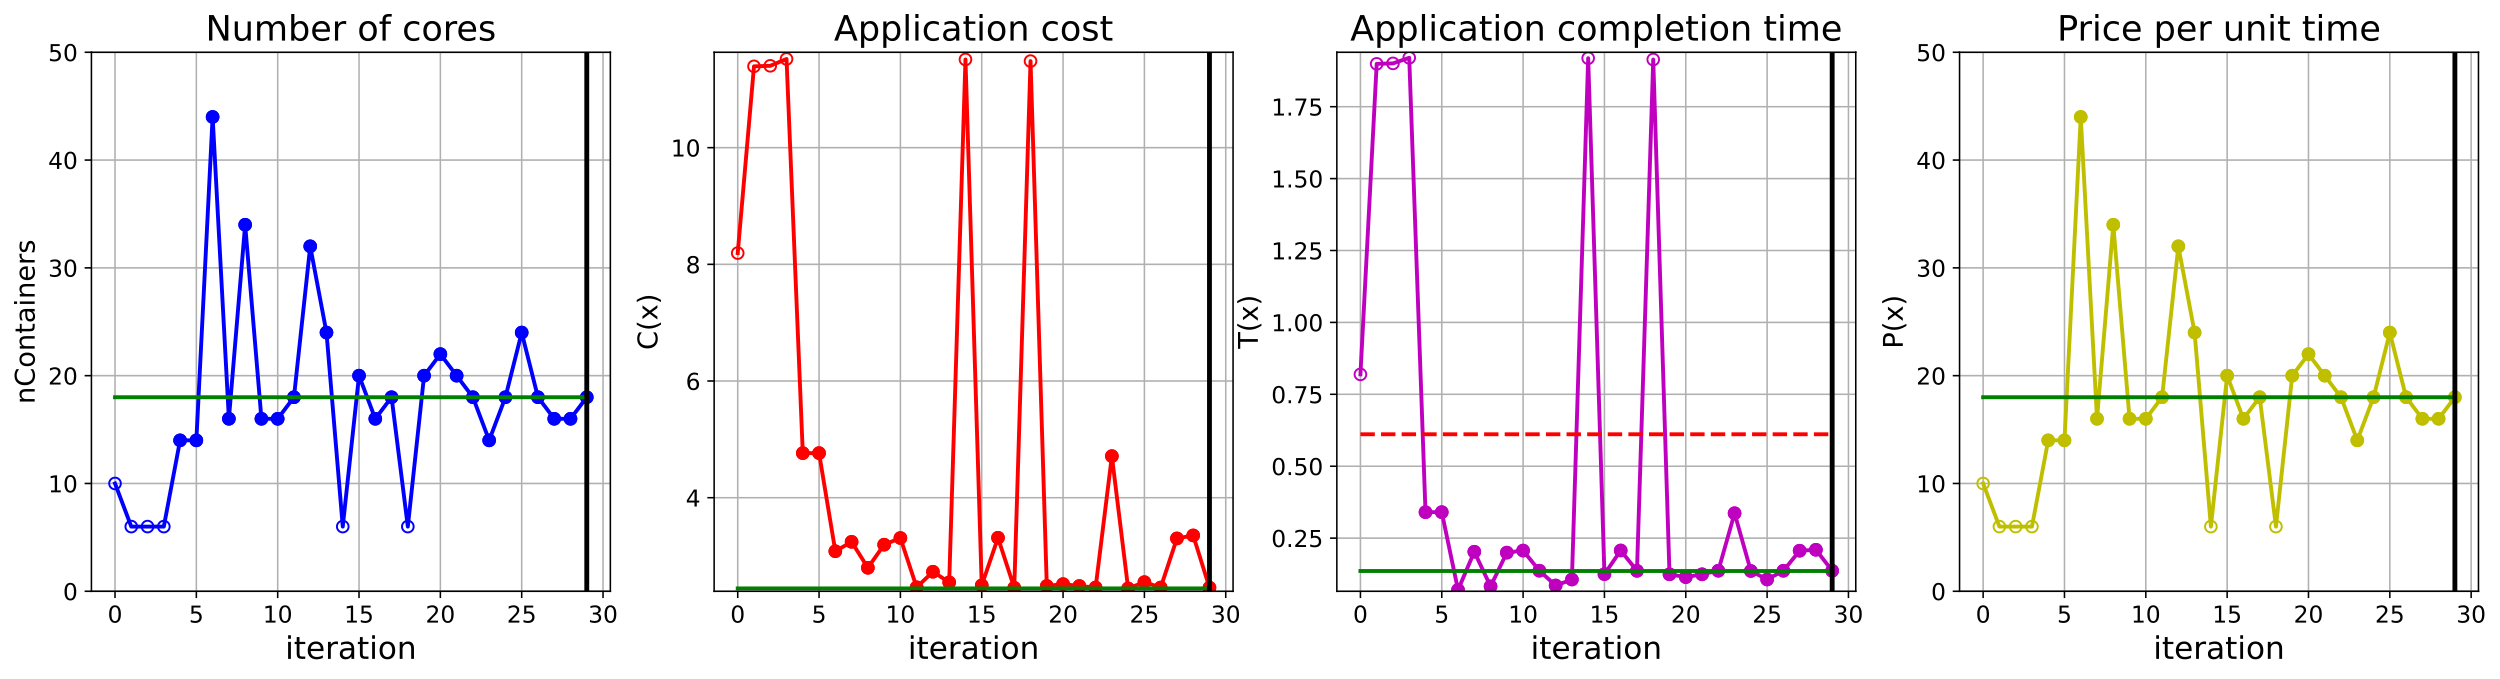 <?xml version="1.0" encoding="utf-8" standalone="no"?>
<!DOCTYPE svg PUBLIC "-//W3C//DTD SVG 1.1//EN"
  "http://www.w3.org/Graphics/SVG/1.1/DTD/svg11.dtd">
<!-- Created with matplotlib (https://matplotlib.org/) -->
<svg height="349.376pt" version="1.1" viewBox="0 0 1285.69 349.376" width="1285.69pt" xmlns="http://www.w3.org/2000/svg" xmlns:xlink="http://www.w3.org/1999/xlink">
 <defs>
  <style type="text/css">
*{stroke-linecap:butt;stroke-linejoin:round;}
  </style>
 </defs>
 <g id="figure_1">
  <g id="patch_1">
   <path d="M 0 349.376 
L 1285.69 349.376 
L 1285.69 0 
L 0 0 
z
" style="fill:#ffffff;"/>
  </g>
  <g id="axes_1">
   <g id="patch_2">
    <path d="M 47.019 304.077 
L 313.889 304.077 
L 313.889 26.877 
L 47.019 26.877 
z
" style="fill:#ffffff;"/>
   </g>
   <g id="matplotlib.axis_1">
    <g id="xtick_1">
     <g id="line2d_1">
      <path clip-path="url(#p2812494f1d)" d="M 59.15 304.077 
L 59.15 26.877 
" style="fill:none;stroke:#b0b0b0;stroke-linecap:square;stroke-width:0.8;"/>
     </g>
     <g id="line2d_2">
      <defs>
       <path d="M 0 0 
L 0 3.5 
" id="m2afe5e5564" style="stroke:#000000;stroke-width:0.8;"/>
      </defs>
      <g>
       <use style="stroke:#000000;stroke-width:0.8;" x="59.15" xlink:href="#m2afe5e5564" y="304.077"/>
      </g>
     </g>
     <g id="text_1">
      <!-- 0 -->
      <defs>
       <path d="M 31.781 66.406 
Q 24.172 66.406 20.328 58.906 
Q 16.5 51.422 16.5 36.375 
Q 16.5 21.391 20.328 13.891 
Q 24.172 6.391 31.781 6.391 
Q 39.453 6.391 43.281 13.891 
Q 47.125 21.391 47.125 36.375 
Q 47.125 51.422 43.281 58.906 
Q 39.453 66.406 31.781 66.406 
z
M 31.781 74.219 
Q 44.047 74.219 50.516 64.516 
Q 56.984 54.828 56.984 36.375 
Q 56.984 17.969 50.516 8.266 
Q 44.047 -1.422 31.781 -1.422 
Q 19.531 -1.422 13.062 8.266 
Q 6.594 17.969 6.594 36.375 
Q 6.594 54.828 13.062 64.516 
Q 19.531 74.219 31.781 74.219 
z
" id="DejaVuSans-48"/>
      </defs>
      <g transform="translate(55.332 320.195)scale(0.12 -0.12)">
       <use xlink:href="#DejaVuSans-48"/>
      </g>
     </g>
    </g>
    <g id="xtick_2">
     <g id="line2d_3">
      <path clip-path="url(#p2812494f1d)" d="M 100.979 304.077 
L 100.979 26.877 
" style="fill:none;stroke:#b0b0b0;stroke-linecap:square;stroke-width:0.8;"/>
     </g>
     <g id="line2d_4">
      <g>
       <use style="stroke:#000000;stroke-width:0.8;" x="100.979" xlink:href="#m2afe5e5564" y="304.077"/>
      </g>
     </g>
     <g id="text_2">
      <!-- 5 -->
      <defs>
       <path d="M 10.797 72.906 
L 49.516 72.906 
L 49.516 64.594 
L 19.828 64.594 
L 19.828 46.734 
Q 21.969 47.469 24.109 47.828 
Q 26.266 48.188 28.422 48.188 
Q 40.625 48.188 47.75 41.5 
Q 54.891 34.812 54.891 23.391 
Q 54.891 11.625 47.562 5.094 
Q 40.234 -1.422 26.906 -1.422 
Q 22.312 -1.422 17.547 -0.641 
Q 12.797 0.141 7.719 1.703 
L 7.719 11.625 
Q 12.109 9.234 16.797 8.062 
Q 21.484 6.891 26.703 6.891 
Q 35.156 6.891 40.078 11.328 
Q 45.016 15.766 45.016 23.391 
Q 45.016 31 40.078 35.438 
Q 35.156 39.891 26.703 39.891 
Q 22.75 39.891 18.812 39.016 
Q 14.891 38.141 10.797 36.281 
z
" id="DejaVuSans-53"/>
      </defs>
      <g transform="translate(97.161 320.195)scale(0.12 -0.12)">
       <use xlink:href="#DejaVuSans-53"/>
      </g>
     </g>
    </g>
    <g id="xtick_3">
     <g id="line2d_5">
      <path clip-path="url(#p2812494f1d)" d="M 142.808 304.077 
L 142.808 26.877 
" style="fill:none;stroke:#b0b0b0;stroke-linecap:square;stroke-width:0.8;"/>
     </g>
     <g id="line2d_6">
      <g>
       <use style="stroke:#000000;stroke-width:0.8;" x="142.808" xlink:href="#m2afe5e5564" y="304.077"/>
      </g>
     </g>
     <g id="text_3">
      <!-- 10 -->
      <defs>
       <path d="M 12.406 8.297 
L 28.516 8.297 
L 28.516 63.922 
L 10.984 60.406 
L 10.984 69.391 
L 28.422 72.906 
L 38.281 72.906 
L 38.281 8.297 
L 54.391 8.297 
L 54.391 0 
L 12.406 0 
z
" id="DejaVuSans-49"/>
      </defs>
      <g transform="translate(135.173 320.195)scale(0.12 -0.12)">
       <use xlink:href="#DejaVuSans-49"/>
       <use x="63.623" xlink:href="#DejaVuSans-48"/>
      </g>
     </g>
    </g>
    <g id="xtick_4">
     <g id="line2d_7">
      <path clip-path="url(#p2812494f1d)" d="M 184.637 304.077 
L 184.637 26.877 
" style="fill:none;stroke:#b0b0b0;stroke-linecap:square;stroke-width:0.8;"/>
     </g>
     <g id="line2d_8">
      <g>
       <use style="stroke:#000000;stroke-width:0.8;" x="184.637" xlink:href="#m2afe5e5564" y="304.077"/>
      </g>
     </g>
     <g id="text_4">
      <!-- 15 -->
      <g transform="translate(177.002 320.195)scale(0.12 -0.12)">
       <use xlink:href="#DejaVuSans-49"/>
       <use x="63.623" xlink:href="#DejaVuSans-53"/>
      </g>
     </g>
    </g>
    <g id="xtick_5">
     <g id="line2d_9">
      <path clip-path="url(#p2812494f1d)" d="M 226.466 304.077 
L 226.466 26.877 
" style="fill:none;stroke:#b0b0b0;stroke-linecap:square;stroke-width:0.8;"/>
     </g>
     <g id="line2d_10">
      <g>
       <use style="stroke:#000000;stroke-width:0.8;" x="226.466" xlink:href="#m2afe5e5564" y="304.077"/>
      </g>
     </g>
     <g id="text_5">
      <!-- 20 -->
      <defs>
       <path d="M 19.188 8.297 
L 53.609 8.297 
L 53.609 0 
L 7.328 0 
L 7.328 8.297 
Q 12.938 14.109 22.625 23.891 
Q 32.328 33.688 34.812 36.531 
Q 39.547 41.844 41.422 45.531 
Q 43.312 49.219 43.312 52.781 
Q 43.312 58.594 39.234 62.25 
Q 35.156 65.922 28.609 65.922 
Q 23.969 65.922 18.812 64.312 
Q 13.672 62.703 7.812 59.422 
L 7.812 69.391 
Q 13.766 71.781 18.938 73 
Q 24.125 74.219 28.422 74.219 
Q 39.75 74.219 46.484 68.547 
Q 53.219 62.891 53.219 53.422 
Q 53.219 48.922 51.531 44.891 
Q 49.859 40.875 45.406 35.406 
Q 44.188 33.984 37.641 27.219 
Q 31.109 20.453 19.188 8.297 
z
" id="DejaVuSans-50"/>
      </defs>
      <g transform="translate(218.831 320.195)scale(0.12 -0.12)">
       <use xlink:href="#DejaVuSans-50"/>
       <use x="63.623" xlink:href="#DejaVuSans-48"/>
      </g>
     </g>
    </g>
    <g id="xtick_6">
     <g id="line2d_11">
      <path clip-path="url(#p2812494f1d)" d="M 268.295 304.077 
L 268.295 26.877 
" style="fill:none;stroke:#b0b0b0;stroke-linecap:square;stroke-width:0.8;"/>
     </g>
     <g id="line2d_12">
      <g>
       <use style="stroke:#000000;stroke-width:0.8;" x="268.295" xlink:href="#m2afe5e5564" y="304.077"/>
      </g>
     </g>
     <g id="text_6">
      <!-- 25 -->
      <g transform="translate(260.66 320.195)scale(0.12 -0.12)">
       <use xlink:href="#DejaVuSans-50"/>
       <use x="63.623" xlink:href="#DejaVuSans-53"/>
      </g>
     </g>
    </g>
    <g id="xtick_7">
     <g id="line2d_13">
      <path clip-path="url(#p2812494f1d)" d="M 310.124 304.077 
L 310.124 26.877 
" style="fill:none;stroke:#b0b0b0;stroke-linecap:square;stroke-width:0.8;"/>
     </g>
     <g id="line2d_14">
      <g>
       <use style="stroke:#000000;stroke-width:0.8;" x="310.124" xlink:href="#m2afe5e5564" y="304.077"/>
      </g>
     </g>
     <g id="text_7">
      <!-- 30 -->
      <defs>
       <path d="M 40.578 39.312 
Q 47.656 37.797 51.625 33 
Q 55.609 28.219 55.609 21.188 
Q 55.609 10.406 48.188 4.484 
Q 40.766 -1.422 27.094 -1.422 
Q 22.516 -1.422 17.656 -0.516 
Q 12.797 0.391 7.625 2.203 
L 7.625 11.719 
Q 11.719 9.328 16.594 8.109 
Q 21.484 6.891 26.812 6.891 
Q 36.078 6.891 40.938 10.547 
Q 45.797 14.203 45.797 21.188 
Q 45.797 27.641 41.281 31.266 
Q 36.766 34.906 28.719 34.906 
L 20.219 34.906 
L 20.219 43.016 
L 29.109 43.016 
Q 36.375 43.016 40.234 45.922 
Q 44.094 48.828 44.094 54.297 
Q 44.094 59.906 40.109 62.906 
Q 36.141 65.922 28.719 65.922 
Q 24.656 65.922 20.016 65.031 
Q 15.375 64.156 9.812 62.312 
L 9.812 71.094 
Q 15.438 72.656 20.344 73.438 
Q 25.25 74.219 29.594 74.219 
Q 40.828 74.219 47.359 69.109 
Q 53.906 64.016 53.906 55.328 
Q 53.906 49.266 50.438 45.094 
Q 46.969 40.922 40.578 39.312 
z
" id="DejaVuSans-51"/>
      </defs>
      <g transform="translate(302.489 320.195)scale(0.12 -0.12)">
       <use xlink:href="#DejaVuSans-51"/>
       <use x="63.623" xlink:href="#DejaVuSans-48"/>
      </g>
     </g>
    </g>
    <g id="text_8">
     <!-- iteration -->
     <defs>
      <path d="M 9.422 54.688 
L 18.406 54.688 
L 18.406 0 
L 9.422 0 
z
M 9.422 75.984 
L 18.406 75.984 
L 18.406 64.594 
L 9.422 64.594 
z
" id="DejaVuSans-105"/>
      <path d="M 18.312 70.219 
L 18.312 54.688 
L 36.812 54.688 
L 36.812 47.703 
L 18.312 47.703 
L 18.312 18.016 
Q 18.312 11.328 20.141 9.422 
Q 21.969 7.516 27.594 7.516 
L 36.812 7.516 
L 36.812 0 
L 27.594 0 
Q 17.188 0 13.234 3.875 
Q 9.281 7.766 9.281 18.016 
L 9.281 47.703 
L 2.688 47.703 
L 2.688 54.688 
L 9.281 54.688 
L 9.281 70.219 
z
" id="DejaVuSans-116"/>
      <path d="M 56.203 29.594 
L 56.203 25.203 
L 14.891 25.203 
Q 15.484 15.922 20.484 11.062 
Q 25.484 6.203 34.422 6.203 
Q 39.594 6.203 44.453 7.469 
Q 49.312 8.734 54.109 11.281 
L 54.109 2.781 
Q 49.266 0.734 44.188 -0.344 
Q 39.109 -1.422 33.891 -1.422 
Q 20.797 -1.422 13.156 6.188 
Q 5.516 13.812 5.516 26.812 
Q 5.516 40.234 12.766 48.109 
Q 20.016 56 32.328 56 
Q 43.359 56 49.781 48.891 
Q 56.203 41.797 56.203 29.594 
z
M 47.219 32.234 
Q 47.125 39.594 43.094 43.984 
Q 39.062 48.391 32.422 48.391 
Q 24.906 48.391 20.391 44.141 
Q 15.875 39.891 15.188 32.172 
z
" id="DejaVuSans-101"/>
      <path d="M 41.109 46.297 
Q 39.594 47.172 37.812 47.578 
Q 36.031 48 33.891 48 
Q 26.266 48 22.188 43.047 
Q 18.109 38.094 18.109 28.812 
L 18.109 0 
L 9.078 0 
L 9.078 54.688 
L 18.109 54.688 
L 18.109 46.188 
Q 20.953 51.172 25.484 53.578 
Q 30.031 56 36.531 56 
Q 37.453 56 38.578 55.875 
Q 39.703 55.766 41.062 55.516 
z
" id="DejaVuSans-114"/>
      <path d="M 34.281 27.484 
Q 23.391 27.484 19.188 25 
Q 14.984 22.516 14.984 16.5 
Q 14.984 11.719 18.141 8.906 
Q 21.297 6.109 26.703 6.109 
Q 34.188 6.109 38.703 11.406 
Q 43.219 16.703 43.219 25.484 
L 43.219 27.484 
z
M 52.203 31.203 
L 52.203 0 
L 43.219 0 
L 43.219 8.297 
Q 40.141 3.328 35.547 0.953 
Q 30.953 -1.422 24.312 -1.422 
Q 15.922 -1.422 10.953 3.297 
Q 6 8.016 6 15.922 
Q 6 25.141 12.172 29.828 
Q 18.359 34.516 30.609 34.516 
L 43.219 34.516 
L 43.219 35.406 
Q 43.219 41.609 39.141 45 
Q 35.062 48.391 27.688 48.391 
Q 23 48.391 18.547 47.266 
Q 14.109 46.141 10.016 43.891 
L 10.016 52.203 
Q 14.938 54.109 19.578 55.047 
Q 24.219 56 28.609 56 
Q 40.484 56 46.344 49.844 
Q 52.203 43.703 52.203 31.203 
z
" id="DejaVuSans-97"/>
      <path d="M 30.609 48.391 
Q 23.391 48.391 19.188 42.75 
Q 14.984 37.109 14.984 27.297 
Q 14.984 17.484 19.156 11.844 
Q 23.344 6.203 30.609 6.203 
Q 37.797 6.203 41.984 11.859 
Q 46.188 17.531 46.188 27.297 
Q 46.188 37.016 41.984 42.703 
Q 37.797 48.391 30.609 48.391 
z
M 30.609 56 
Q 42.328 56 49.016 48.375 
Q 55.719 40.766 55.719 27.297 
Q 55.719 13.875 49.016 6.219 
Q 42.328 -1.422 30.609 -1.422 
Q 18.844 -1.422 12.172 6.219 
Q 5.516 13.875 5.516 27.297 
Q 5.516 40.766 12.172 48.375 
Q 18.844 56 30.609 56 
z
" id="DejaVuSans-111"/>
      <path d="M 54.891 33.016 
L 54.891 0 
L 45.906 0 
L 45.906 32.719 
Q 45.906 40.484 42.875 44.328 
Q 39.844 48.188 33.797 48.188 
Q 26.516 48.188 22.312 43.547 
Q 18.109 38.922 18.109 30.906 
L 18.109 0 
L 9.078 0 
L 9.078 54.688 
L 18.109 54.688 
L 18.109 46.188 
Q 21.344 51.125 25.703 53.562 
Q 30.078 56 35.797 56 
Q 45.219 56 50.047 50.172 
Q 54.891 44.344 54.891 33.016 
z
" id="DejaVuSans-110"/>
     </defs>
     <g transform="translate(146.658 338.848)scale(0.16 -0.16)">
      <use xlink:href="#DejaVuSans-105"/>
      <use x="27.783" xlink:href="#DejaVuSans-116"/>
      <use x="66.992" xlink:href="#DejaVuSans-101"/>
      <use x="128.516" xlink:href="#DejaVuSans-114"/>
      <use x="169.629" xlink:href="#DejaVuSans-97"/>
      <use x="230.908" xlink:href="#DejaVuSans-116"/>
      <use x="270.117" xlink:href="#DejaVuSans-105"/>
      <use x="297.9" xlink:href="#DejaVuSans-111"/>
      <use x="359.082" xlink:href="#DejaVuSans-110"/>
     </g>
    </g>
   </g>
   <g id="matplotlib.axis_2">
    <g id="ytick_1">
     <g id="line2d_15">
      <path clip-path="url(#p2812494f1d)" d="M 47.019 304.077 
L 313.889 304.077 
" style="fill:none;stroke:#b0b0b0;stroke-linecap:square;stroke-width:0.8;"/>
     </g>
     <g id="line2d_16">
      <defs>
       <path d="M 0 0 
L -3.5 0 
" id="m3dec9e600c" style="stroke:#000000;stroke-width:0.8;"/>
      </defs>
      <g>
       <use style="stroke:#000000;stroke-width:0.8;" x="47.019" xlink:href="#m3dec9e600c" y="304.077"/>
      </g>
     </g>
     <g id="text_9">
      <!-- 0 -->
      <g transform="translate(32.384 308.636)scale(0.12 -0.12)">
       <use xlink:href="#DejaVuSans-48"/>
      </g>
     </g>
    </g>
    <g id="ytick_2">
     <g id="line2d_17">
      <path clip-path="url(#p2812494f1d)" d="M 47.019 248.637 
L 313.889 248.637 
" style="fill:none;stroke:#b0b0b0;stroke-linecap:square;stroke-width:0.8;"/>
     </g>
     <g id="line2d_18">
      <g>
       <use style="stroke:#000000;stroke-width:0.8;" x="47.019" xlink:href="#m3dec9e600c" y="248.637"/>
      </g>
     </g>
     <g id="text_10">
      <!-- 10 -->
      <g transform="translate(24.749 253.196)scale(0.12 -0.12)">
       <use xlink:href="#DejaVuSans-49"/>
       <use x="63.623" xlink:href="#DejaVuSans-48"/>
      </g>
     </g>
    </g>
    <g id="ytick_3">
     <g id="line2d_19">
      <path clip-path="url(#p2812494f1d)" d="M 47.019 193.197 
L 313.889 193.197 
" style="fill:none;stroke:#b0b0b0;stroke-linecap:square;stroke-width:0.8;"/>
     </g>
     <g id="line2d_20">
      <g>
       <use style="stroke:#000000;stroke-width:0.8;" x="47.019" xlink:href="#m3dec9e600c" y="193.197"/>
      </g>
     </g>
     <g id="text_11">
      <!-- 20 -->
      <g transform="translate(24.749 197.756)scale(0.12 -0.12)">
       <use xlink:href="#DejaVuSans-50"/>
       <use x="63.623" xlink:href="#DejaVuSans-48"/>
      </g>
     </g>
    </g>
    <g id="ytick_4">
     <g id="line2d_21">
      <path clip-path="url(#p2812494f1d)" d="M 47.019 137.757 
L 313.889 137.757 
" style="fill:none;stroke:#b0b0b0;stroke-linecap:square;stroke-width:0.8;"/>
     </g>
     <g id="line2d_22">
      <g>
       <use style="stroke:#000000;stroke-width:0.8;" x="47.019" xlink:href="#m3dec9e600c" y="137.757"/>
      </g>
     </g>
     <g id="text_12">
      <!-- 30 -->
      <g transform="translate(24.749 142.316)scale(0.12 -0.12)">
       <use xlink:href="#DejaVuSans-51"/>
       <use x="63.623" xlink:href="#DejaVuSans-48"/>
      </g>
     </g>
    </g>
    <g id="ytick_5">
     <g id="line2d_23">
      <path clip-path="url(#p2812494f1d)" d="M 47.019 82.317 
L 313.889 82.317 
" style="fill:none;stroke:#b0b0b0;stroke-linecap:square;stroke-width:0.8;"/>
     </g>
     <g id="line2d_24">
      <g>
       <use style="stroke:#000000;stroke-width:0.8;" x="47.019" xlink:href="#m3dec9e600c" y="82.317"/>
      </g>
     </g>
     <g id="text_13">
      <!-- 40 -->
      <defs>
       <path d="M 37.797 64.312 
L 12.891 25.391 
L 37.797 25.391 
z
M 35.203 72.906 
L 47.609 72.906 
L 47.609 25.391 
L 58.016 25.391 
L 58.016 17.188 
L 47.609 17.188 
L 47.609 0 
L 37.797 0 
L 37.797 17.188 
L 4.891 17.188 
L 4.891 26.703 
z
" id="DejaVuSans-52"/>
      </defs>
      <g transform="translate(24.749 86.876)scale(0.12 -0.12)">
       <use xlink:href="#DejaVuSans-52"/>
       <use x="63.623" xlink:href="#DejaVuSans-48"/>
      </g>
     </g>
    </g>
    <g id="ytick_6">
     <g id="line2d_25">
      <path clip-path="url(#p2812494f1d)" d="M 47.019 26.877 
L 313.889 26.877 
" style="fill:none;stroke:#b0b0b0;stroke-linecap:square;stroke-width:0.8;"/>
     </g>
     <g id="line2d_26">
      <g>
       <use style="stroke:#000000;stroke-width:0.8;" x="47.019" xlink:href="#m3dec9e600c" y="26.877"/>
      </g>
     </g>
     <g id="text_14">
      <!-- 50 -->
      <g transform="translate(24.749 31.436)scale(0.12 -0.12)">
       <use xlink:href="#DejaVuSans-53"/>
       <use x="63.623" xlink:href="#DejaVuSans-48"/>
      </g>
     </g>
    </g>
    <g id="text_15">
     <!-- nContainers -->
     <defs>
      <path d="M 64.406 67.281 
L 64.406 56.891 
Q 59.422 61.531 53.781 63.812 
Q 48.141 66.109 41.797 66.109 
Q 29.297 66.109 22.656 58.469 
Q 16.016 50.828 16.016 36.375 
Q 16.016 21.969 22.656 14.328 
Q 29.297 6.688 41.797 6.688 
Q 48.141 6.688 53.781 8.984 
Q 59.422 11.281 64.406 15.922 
L 64.406 5.609 
Q 59.234 2.094 53.438 0.328 
Q 47.656 -1.422 41.219 -1.422 
Q 24.656 -1.422 15.125 8.703 
Q 5.609 18.844 5.609 36.375 
Q 5.609 53.953 15.125 64.078 
Q 24.656 74.219 41.219 74.219 
Q 47.75 74.219 53.531 72.484 
Q 59.328 70.75 64.406 67.281 
z
" id="DejaVuSans-67"/>
      <path d="M 44.281 53.078 
L 44.281 44.578 
Q 40.484 46.531 36.375 47.5 
Q 32.281 48.484 27.875 48.484 
Q 21.188 48.484 17.844 46.438 
Q 14.5 44.391 14.5 40.281 
Q 14.5 37.156 16.891 35.375 
Q 19.281 33.594 26.516 31.984 
L 29.594 31.297 
Q 39.156 29.25 43.188 25.516 
Q 47.219 21.781 47.219 15.094 
Q 47.219 7.469 41.188 3.016 
Q 35.156 -1.422 24.609 -1.422 
Q 20.219 -1.422 15.453 -0.562 
Q 10.688 0.297 5.422 2 
L 5.422 11.281 
Q 10.406 8.688 15.234 7.391 
Q 20.062 6.109 24.812 6.109 
Q 31.156 6.109 34.562 8.281 
Q 37.984 10.453 37.984 14.406 
Q 37.984 18.062 35.516 20.016 
Q 33.062 21.969 24.703 23.781 
L 21.578 24.516 
Q 13.234 26.266 9.516 29.906 
Q 5.812 33.547 5.812 39.891 
Q 5.812 47.609 11.281 51.797 
Q 16.75 56 26.812 56 
Q 31.781 56 36.172 55.266 
Q 40.578 54.547 44.281 53.078 
z
" id="DejaVuSans-115"/>
     </defs>
     <g transform="translate(17.838 207.767)rotate(-90)scale(0.14 -0.14)">
      <use xlink:href="#DejaVuSans-110"/>
      <use x="63.379" xlink:href="#DejaVuSans-67"/>
      <use x="133.203" xlink:href="#DejaVuSans-111"/>
      <use x="194.385" xlink:href="#DejaVuSans-110"/>
      <use x="257.764" xlink:href="#DejaVuSans-116"/>
      <use x="296.973" xlink:href="#DejaVuSans-97"/>
      <use x="358.252" xlink:href="#DejaVuSans-105"/>
      <use x="386.035" xlink:href="#DejaVuSans-110"/>
      <use x="449.414" xlink:href="#DejaVuSans-101"/>
      <use x="510.938" xlink:href="#DejaVuSans-114"/>
      <use x="552.051" xlink:href="#DejaVuSans-115"/>
     </g>
    </g>
   </g>
   <g id="line2d_27">
    <path clip-path="url(#p2812494f1d)" d="M 59.15 248.637 
L 67.516 270.813 
L 75.881 270.813 
L 84.247 270.813 
L 92.613 226.461 
L 100.979 226.461 
L 109.345 60.141 
L 117.711 215.373 
L 126.076 115.581 
L 134.442 215.373 
L 142.808 215.373 
L 151.174 204.285 
L 159.54 126.669 
L 167.905 171.021 
L 176.271 270.813 
L 184.637 193.197 
L 193.003 215.373 
L 201.369 204.285 
L 209.735 270.813 
L 218.1 193.197 
L 226.466 182.109 
L 234.832 193.197 
L 243.198 204.285 
L 251.564 226.461 
L 259.929 204.285 
L 268.295 171.021 
L 276.661 204.285 
L 285.027 215.373 
L 293.393 215.373 
L 301.759 204.285 
" style="fill:none;stroke:#0000ff;stroke-linecap:square;stroke-width:2;"/>
    <defs>
     <path d="M 0 3 
C 0.796 3 1.559 2.684 2.121 2.121 
C 2.684 1.559 3 0.796 3 0 
C 3 -0.796 2.684 -1.559 2.121 -2.121 
C 1.559 -2.684 0.796 -3 0 -3 
C -0.796 -3 -1.559 -2.684 -2.121 -2.121 
C -2.684 -1.559 -3 -0.796 -3 0 
C -3 0.796 -2.684 1.559 -2.121 2.121 
C -1.559 2.684 -0.796 3 0 3 
z
" id="m214d9b692a" style="stroke:#0000ff;"/>
    </defs>
    <g clip-path="url(#p2812494f1d)">
     <use style="fill-opacity:0;stroke:#0000ff;" x="59.15" xlink:href="#m214d9b692a" y="248.637"/>
     <use style="fill-opacity:0;stroke:#0000ff;" x="67.516" xlink:href="#m214d9b692a" y="270.813"/>
     <use style="fill-opacity:0;stroke:#0000ff;" x="75.881" xlink:href="#m214d9b692a" y="270.813"/>
     <use style="fill-opacity:0;stroke:#0000ff;" x="84.247" xlink:href="#m214d9b692a" y="270.813"/>
     <use style="fill-opacity:0;stroke:#0000ff;" x="92.613" xlink:href="#m214d9b692a" y="226.461"/>
     <use style="fill-opacity:0;stroke:#0000ff;" x="100.979" xlink:href="#m214d9b692a" y="226.461"/>
     <use style="fill-opacity:0;stroke:#0000ff;" x="109.345" xlink:href="#m214d9b692a" y="60.141"/>
     <use style="fill-opacity:0;stroke:#0000ff;" x="117.711" xlink:href="#m214d9b692a" y="215.373"/>
     <use style="fill-opacity:0;stroke:#0000ff;" x="126.076" xlink:href="#m214d9b692a" y="115.581"/>
     <use style="fill-opacity:0;stroke:#0000ff;" x="134.442" xlink:href="#m214d9b692a" y="215.373"/>
     <use style="fill-opacity:0;stroke:#0000ff;" x="142.808" xlink:href="#m214d9b692a" y="215.373"/>
     <use style="fill-opacity:0;stroke:#0000ff;" x="151.174" xlink:href="#m214d9b692a" y="204.285"/>
     <use style="fill-opacity:0;stroke:#0000ff;" x="159.54" xlink:href="#m214d9b692a" y="126.669"/>
     <use style="fill-opacity:0;stroke:#0000ff;" x="167.905" xlink:href="#m214d9b692a" y="171.021"/>
     <use style="fill-opacity:0;stroke:#0000ff;" x="176.271" xlink:href="#m214d9b692a" y="270.813"/>
     <use style="fill-opacity:0;stroke:#0000ff;" x="184.637" xlink:href="#m214d9b692a" y="193.197"/>
     <use style="fill-opacity:0;stroke:#0000ff;" x="193.003" xlink:href="#m214d9b692a" y="215.373"/>
     <use style="fill-opacity:0;stroke:#0000ff;" x="201.369" xlink:href="#m214d9b692a" y="204.285"/>
     <use style="fill-opacity:0;stroke:#0000ff;" x="209.735" xlink:href="#m214d9b692a" y="270.813"/>
     <use style="fill-opacity:0;stroke:#0000ff;" x="218.1" xlink:href="#m214d9b692a" y="193.197"/>
     <use style="fill-opacity:0;stroke:#0000ff;" x="226.466" xlink:href="#m214d9b692a" y="182.109"/>
     <use style="fill-opacity:0;stroke:#0000ff;" x="234.832" xlink:href="#m214d9b692a" y="193.197"/>
     <use style="fill-opacity:0;stroke:#0000ff;" x="243.198" xlink:href="#m214d9b692a" y="204.285"/>
     <use style="fill-opacity:0;stroke:#0000ff;" x="251.564" xlink:href="#m214d9b692a" y="226.461"/>
     <use style="fill-opacity:0;stroke:#0000ff;" x="259.929" xlink:href="#m214d9b692a" y="204.285"/>
     <use style="fill-opacity:0;stroke:#0000ff;" x="268.295" xlink:href="#m214d9b692a" y="171.021"/>
     <use style="fill-opacity:0;stroke:#0000ff;" x="276.661" xlink:href="#m214d9b692a" y="204.285"/>
     <use style="fill-opacity:0;stroke:#0000ff;" x="285.027" xlink:href="#m214d9b692a" y="215.373"/>
     <use style="fill-opacity:0;stroke:#0000ff;" x="293.393" xlink:href="#m214d9b692a" y="215.373"/>
     <use style="fill-opacity:0;stroke:#0000ff;" x="301.759" xlink:href="#m214d9b692a" y="204.285"/>
    </g>
   </g>
   <g id="line2d_28">
    <defs>
     <path d="M 0 3 
C 0.796 3 1.559 2.684 2.121 2.121 
C 2.684 1.559 3 0.796 3 0 
C 3 -0.796 2.684 -1.559 2.121 -2.121 
C 1.559 -2.684 0.796 -3 0 -3 
C -0.796 -3 -1.559 -2.684 -2.121 -2.121 
C -2.684 -1.559 -3 -0.796 -3 0 
C -3 0.796 -2.684 1.559 -2.121 2.121 
C -1.559 2.684 -0.796 3 0 3 
z
" id="m5a09ce844d" style="stroke:#0000ff;"/>
    </defs>
    <g clip-path="url(#p2812494f1d)">
     <use style="fill:#0000ff;stroke:#0000ff;" x="92.613" xlink:href="#m5a09ce844d" y="226.461"/>
    </g>
   </g>
   <g id="line2d_29">
    <g clip-path="url(#p2812494f1d)">
     <use style="fill:#0000ff;stroke:#0000ff;" x="100.979" xlink:href="#m5a09ce844d" y="226.461"/>
    </g>
   </g>
   <g id="line2d_30">
    <g clip-path="url(#p2812494f1d)">
     <use style="fill:#0000ff;stroke:#0000ff;" x="109.345" xlink:href="#m5a09ce844d" y="60.141"/>
    </g>
   </g>
   <g id="line2d_31">
    <g clip-path="url(#p2812494f1d)">
     <use style="fill:#0000ff;stroke:#0000ff;" x="117.711" xlink:href="#m5a09ce844d" y="215.373"/>
    </g>
   </g>
   <g id="line2d_32">
    <g clip-path="url(#p2812494f1d)">
     <use style="fill:#0000ff;stroke:#0000ff;" x="126.076" xlink:href="#m5a09ce844d" y="115.581"/>
    </g>
   </g>
   <g id="line2d_33">
    <g clip-path="url(#p2812494f1d)">
     <use style="fill:#0000ff;stroke:#0000ff;" x="134.442" xlink:href="#m5a09ce844d" y="215.373"/>
    </g>
   </g>
   <g id="line2d_34">
    <g clip-path="url(#p2812494f1d)">
     <use style="fill:#0000ff;stroke:#0000ff;" x="142.808" xlink:href="#m5a09ce844d" y="215.373"/>
    </g>
   </g>
   <g id="line2d_35">
    <g clip-path="url(#p2812494f1d)">
     <use style="fill:#0000ff;stroke:#0000ff;" x="151.174" xlink:href="#m5a09ce844d" y="204.285"/>
    </g>
   </g>
   <g id="line2d_36">
    <g clip-path="url(#p2812494f1d)">
     <use style="fill:#0000ff;stroke:#0000ff;" x="159.54" xlink:href="#m5a09ce844d" y="126.669"/>
    </g>
   </g>
   <g id="line2d_37">
    <g clip-path="url(#p2812494f1d)">
     <use style="fill:#0000ff;stroke:#0000ff;" x="167.905" xlink:href="#m5a09ce844d" y="171.021"/>
    </g>
   </g>
   <g id="line2d_38">
    <g clip-path="url(#p2812494f1d)">
     <use style="fill:#0000ff;stroke:#0000ff;" x="184.637" xlink:href="#m5a09ce844d" y="193.197"/>
    </g>
   </g>
   <g id="line2d_39">
    <g clip-path="url(#p2812494f1d)">
     <use style="fill:#0000ff;stroke:#0000ff;" x="193.003" xlink:href="#m5a09ce844d" y="215.373"/>
    </g>
   </g>
   <g id="line2d_40">
    <g clip-path="url(#p2812494f1d)">
     <use style="fill:#0000ff;stroke:#0000ff;" x="201.369" xlink:href="#m5a09ce844d" y="204.285"/>
    </g>
   </g>
   <g id="line2d_41">
    <g clip-path="url(#p2812494f1d)">
     <use style="fill:#0000ff;stroke:#0000ff;" x="218.1" xlink:href="#m5a09ce844d" y="193.197"/>
    </g>
   </g>
   <g id="line2d_42">
    <g clip-path="url(#p2812494f1d)">
     <use style="fill:#0000ff;stroke:#0000ff;" x="226.466" xlink:href="#m5a09ce844d" y="182.109"/>
    </g>
   </g>
   <g id="line2d_43">
    <g clip-path="url(#p2812494f1d)">
     <use style="fill:#0000ff;stroke:#0000ff;" x="234.832" xlink:href="#m5a09ce844d" y="193.197"/>
    </g>
   </g>
   <g id="line2d_44">
    <g clip-path="url(#p2812494f1d)">
     <use style="fill:#0000ff;stroke:#0000ff;" x="243.198" xlink:href="#m5a09ce844d" y="204.285"/>
    </g>
   </g>
   <g id="line2d_45">
    <g clip-path="url(#p2812494f1d)">
     <use style="fill:#0000ff;stroke:#0000ff;" x="251.564" xlink:href="#m5a09ce844d" y="226.461"/>
    </g>
   </g>
   <g id="line2d_46">
    <g clip-path="url(#p2812494f1d)">
     <use style="fill:#0000ff;stroke:#0000ff;" x="259.929" xlink:href="#m5a09ce844d" y="204.285"/>
    </g>
   </g>
   <g id="line2d_47">
    <g clip-path="url(#p2812494f1d)">
     <use style="fill:#0000ff;stroke:#0000ff;" x="268.295" xlink:href="#m5a09ce844d" y="171.021"/>
    </g>
   </g>
   <g id="line2d_48">
    <g clip-path="url(#p2812494f1d)">
     <use style="fill:#0000ff;stroke:#0000ff;" x="276.661" xlink:href="#m5a09ce844d" y="204.285"/>
    </g>
   </g>
   <g id="line2d_49">
    <g clip-path="url(#p2812494f1d)">
     <use style="fill:#0000ff;stroke:#0000ff;" x="285.027" xlink:href="#m5a09ce844d" y="215.373"/>
    </g>
   </g>
   <g id="line2d_50">
    <g clip-path="url(#p2812494f1d)">
     <use style="fill:#0000ff;stroke:#0000ff;" x="293.393" xlink:href="#m5a09ce844d" y="215.373"/>
    </g>
   </g>
   <g id="line2d_51">
    <g clip-path="url(#p2812494f1d)">
     <use style="fill:#0000ff;stroke:#0000ff;" x="301.759" xlink:href="#m5a09ce844d" y="204.285"/>
    </g>
   </g>
   <g id="line2d_52">
    <path clip-path="url(#p2812494f1d)" d="M 59.15 204.285 
L 67.516 204.285 
L 75.881 204.285 
L 84.247 204.285 
L 92.613 204.285 
L 100.979 204.285 
L 109.345 204.285 
L 117.711 204.285 
L 126.076 204.285 
L 134.442 204.285 
L 142.808 204.285 
L 151.174 204.285 
L 159.54 204.285 
L 167.905 204.285 
L 176.271 204.285 
L 184.637 204.285 
L 193.003 204.285 
L 201.369 204.285 
L 209.735 204.285 
L 218.1 204.285 
L 226.466 204.285 
L 234.832 204.285 
L 243.198 204.285 
L 251.564 204.285 
L 259.929 204.285 
L 268.295 204.285 
L 276.661 204.285 
L 285.027 204.285 
L 293.393 204.285 
L 301.759 204.285 
" style="fill:none;stroke:#008000;stroke-linecap:square;stroke-width:2;"/>
   </g>
   <g id="line2d_53">
    <path clip-path="url(#p2812494f1d)" d="M 301.759 304.077 
L 301.759 26.877 
" style="fill:none;stroke:#000000;stroke-linecap:square;stroke-width:2.5;"/>
   </g>
   <g id="patch_3">
    <path d="M 47.019 304.077 
L 47.019 26.877 
" style="fill:none;stroke:#000000;stroke-linecap:square;stroke-linejoin:miter;stroke-width:0.8;"/>
   </g>
   <g id="patch_4">
    <path d="M 313.889 304.077 
L 313.889 26.877 
" style="fill:none;stroke:#000000;stroke-linecap:square;stroke-linejoin:miter;stroke-width:0.8;"/>
   </g>
   <g id="patch_5">
    <path d="M 47.019 304.077 
L 313.889 304.077 
" style="fill:none;stroke:#000000;stroke-linecap:square;stroke-linejoin:miter;stroke-width:0.8;"/>
   </g>
   <g id="patch_6">
    <path d="M 47.019 26.877 
L 313.889 26.877 
" style="fill:none;stroke:#000000;stroke-linecap:square;stroke-linejoin:miter;stroke-width:0.8;"/>
   </g>
   <g id="text_16">
    <!-- Number of cores -->
    <defs>
     <path d="M 9.812 72.906 
L 23.094 72.906 
L 55.422 11.922 
L 55.422 72.906 
L 64.984 72.906 
L 64.984 0 
L 51.703 0 
L 19.391 60.984 
L 19.391 0 
L 9.812 0 
z
" id="DejaVuSans-78"/>
     <path d="M 8.5 21.578 
L 8.5 54.688 
L 17.484 54.688 
L 17.484 21.922 
Q 17.484 14.156 20.5 10.266 
Q 23.531 6.391 29.594 6.391 
Q 36.859 6.391 41.078 11.031 
Q 45.312 15.672 45.312 23.688 
L 45.312 54.688 
L 54.297 54.688 
L 54.297 0 
L 45.312 0 
L 45.312 8.406 
Q 42.047 3.422 37.719 1 
Q 33.406 -1.422 27.688 -1.422 
Q 18.266 -1.422 13.375 4.438 
Q 8.5 10.297 8.5 21.578 
z
M 31.109 56 
z
" id="DejaVuSans-117"/>
     <path d="M 52 44.188 
Q 55.375 50.25 60.062 53.125 
Q 64.75 56 71.094 56 
Q 79.641 56 84.281 50.016 
Q 88.922 44.047 88.922 33.016 
L 88.922 0 
L 79.891 0 
L 79.891 32.719 
Q 79.891 40.578 77.094 44.375 
Q 74.312 48.188 68.609 48.188 
Q 61.625 48.188 57.562 43.547 
Q 53.516 38.922 53.516 30.906 
L 53.516 0 
L 44.484 0 
L 44.484 32.719 
Q 44.484 40.625 41.703 44.406 
Q 38.922 48.188 33.109 48.188 
Q 26.219 48.188 22.156 43.531 
Q 18.109 38.875 18.109 30.906 
L 18.109 0 
L 9.078 0 
L 9.078 54.688 
L 18.109 54.688 
L 18.109 46.188 
Q 21.188 51.219 25.484 53.609 
Q 29.781 56 35.688 56 
Q 41.656 56 45.828 52.969 
Q 50 49.953 52 44.188 
z
" id="DejaVuSans-109"/>
     <path d="M 48.688 27.297 
Q 48.688 37.203 44.609 42.844 
Q 40.531 48.484 33.406 48.484 
Q 26.266 48.484 22.188 42.844 
Q 18.109 37.203 18.109 27.297 
Q 18.109 17.391 22.188 11.75 
Q 26.266 6.109 33.406 6.109 
Q 40.531 6.109 44.609 11.75 
Q 48.688 17.391 48.688 27.297 
z
M 18.109 46.391 
Q 20.953 51.266 25.266 53.625 
Q 29.594 56 35.594 56 
Q 45.562 56 51.781 48.094 
Q 58.016 40.188 58.016 27.297 
Q 58.016 14.406 51.781 6.484 
Q 45.562 -1.422 35.594 -1.422 
Q 29.594 -1.422 25.266 0.953 
Q 20.953 3.328 18.109 8.203 
L 18.109 0 
L 9.078 0 
L 9.078 75.984 
L 18.109 75.984 
z
" id="DejaVuSans-98"/>
     <path id="DejaVuSans-32"/>
     <path d="M 37.109 75.984 
L 37.109 68.5 
L 28.516 68.5 
Q 23.688 68.5 21.797 66.547 
Q 19.922 64.594 19.922 59.516 
L 19.922 54.688 
L 34.719 54.688 
L 34.719 47.703 
L 19.922 47.703 
L 19.922 0 
L 10.891 0 
L 10.891 47.703 
L 2.297 47.703 
L 2.297 54.688 
L 10.891 54.688 
L 10.891 58.5 
Q 10.891 67.625 15.141 71.797 
Q 19.391 75.984 28.609 75.984 
z
" id="DejaVuSans-102"/>
     <path d="M 48.781 52.594 
L 48.781 44.188 
Q 44.969 46.297 41.141 47.344 
Q 37.312 48.391 33.406 48.391 
Q 24.656 48.391 19.812 42.844 
Q 14.984 37.312 14.984 27.297 
Q 14.984 17.281 19.812 11.734 
Q 24.656 6.203 33.406 6.203 
Q 37.312 6.203 41.141 7.25 
Q 44.969 8.297 48.781 10.406 
L 48.781 2.094 
Q 45.016 0.344 40.984 -0.531 
Q 36.969 -1.422 32.422 -1.422 
Q 20.062 -1.422 12.781 6.344 
Q 5.516 14.109 5.516 27.297 
Q 5.516 40.672 12.859 48.328 
Q 20.219 56 33.016 56 
Q 37.156 56 41.109 55.141 
Q 45.062 54.297 48.781 52.594 
z
" id="DejaVuSans-99"/>
    </defs>
    <g transform="translate(105.725 20.877)scale(0.18 -0.18)">
     <use xlink:href="#DejaVuSans-78"/>
     <use x="74.805" xlink:href="#DejaVuSans-117"/>
     <use x="138.184" xlink:href="#DejaVuSans-109"/>
     <use x="235.596" xlink:href="#DejaVuSans-98"/>
     <use x="299.072" xlink:href="#DejaVuSans-101"/>
     <use x="360.596" xlink:href="#DejaVuSans-114"/>
     <use x="401.709" xlink:href="#DejaVuSans-32"/>
     <use x="433.496" xlink:href="#DejaVuSans-111"/>
     <use x="494.678" xlink:href="#DejaVuSans-102"/>
     <use x="529.883" xlink:href="#DejaVuSans-32"/>
     <use x="561.67" xlink:href="#DejaVuSans-99"/>
     <use x="616.65" xlink:href="#DejaVuSans-111"/>
     <use x="677.832" xlink:href="#DejaVuSans-114"/>
     <use x="716.695" xlink:href="#DejaVuSans-101"/>
     <use x="778.219" xlink:href="#DejaVuSans-115"/>
    </g>
   </g>
  </g>
  <g id="axes_2">
   <g id="patch_7">
    <path d="M 367.263 304.077 
L 634.132 304.077 
L 634.132 26.877 
L 367.263 26.877 
z
" style="fill:#ffffff;"/>
   </g>
   <g id="matplotlib.axis_3">
    <g id="xtick_8">
     <g id="line2d_54">
      <path clip-path="url(#p3581eca9fe)" d="M 379.393 304.077 
L 379.393 26.877 
" style="fill:none;stroke:#b0b0b0;stroke-linecap:square;stroke-width:0.8;"/>
     </g>
     <g id="line2d_55">
      <g>
       <use style="stroke:#000000;stroke-width:0.8;" x="379.393" xlink:href="#m2afe5e5564" y="304.077"/>
      </g>
     </g>
     <g id="text_17">
      <!-- 0 -->
      <g transform="translate(375.576 320.195)scale(0.12 -0.12)">
       <use xlink:href="#DejaVuSans-48"/>
      </g>
     </g>
    </g>
    <g id="xtick_9">
     <g id="line2d_56">
      <path clip-path="url(#p3581eca9fe)" d="M 421.222 304.077 
L 421.222 26.877 
" style="fill:none;stroke:#b0b0b0;stroke-linecap:square;stroke-width:0.8;"/>
     </g>
     <g id="line2d_57">
      <g>
       <use style="stroke:#000000;stroke-width:0.8;" x="421.222" xlink:href="#m2afe5e5564" y="304.077"/>
      </g>
     </g>
     <g id="text_18">
      <!-- 5 -->
      <g transform="translate(417.405 320.195)scale(0.12 -0.12)">
       <use xlink:href="#DejaVuSans-53"/>
      </g>
     </g>
    </g>
    <g id="xtick_10">
     <g id="line2d_58">
      <path clip-path="url(#p3581eca9fe)" d="M 463.051 304.077 
L 463.051 26.877 
" style="fill:none;stroke:#b0b0b0;stroke-linecap:square;stroke-width:0.8;"/>
     </g>
     <g id="line2d_59">
      <g>
       <use style="stroke:#000000;stroke-width:0.8;" x="463.051" xlink:href="#m2afe5e5564" y="304.077"/>
      </g>
     </g>
     <g id="text_19">
      <!-- 10 -->
      <g transform="translate(455.416 320.195)scale(0.12 -0.12)">
       <use xlink:href="#DejaVuSans-49"/>
       <use x="63.623" xlink:href="#DejaVuSans-48"/>
      </g>
     </g>
    </g>
    <g id="xtick_11">
     <g id="line2d_60">
      <path clip-path="url(#p3581eca9fe)" d="M 504.881 304.077 
L 504.881 26.877 
" style="fill:none;stroke:#b0b0b0;stroke-linecap:square;stroke-width:0.8;"/>
     </g>
     <g id="line2d_61">
      <g>
       <use style="stroke:#000000;stroke-width:0.8;" x="504.881" xlink:href="#m2afe5e5564" y="304.077"/>
      </g>
     </g>
     <g id="text_20">
      <!-- 15 -->
      <g transform="translate(497.246 320.195)scale(0.12 -0.12)">
       <use xlink:href="#DejaVuSans-49"/>
       <use x="63.623" xlink:href="#DejaVuSans-53"/>
      </g>
     </g>
    </g>
    <g id="xtick_12">
     <g id="line2d_62">
      <path clip-path="url(#p3581eca9fe)" d="M 546.71 304.077 
L 546.71 26.877 
" style="fill:none;stroke:#b0b0b0;stroke-linecap:square;stroke-width:0.8;"/>
     </g>
     <g id="line2d_63">
      <g>
       <use style="stroke:#000000;stroke-width:0.8;" x="546.71" xlink:href="#m2afe5e5564" y="304.077"/>
      </g>
     </g>
     <g id="text_21">
      <!-- 20 -->
      <g transform="translate(539.075 320.195)scale(0.12 -0.12)">
       <use xlink:href="#DejaVuSans-50"/>
       <use x="63.623" xlink:href="#DejaVuSans-48"/>
      </g>
     </g>
    </g>
    <g id="xtick_13">
     <g id="line2d_64">
      <path clip-path="url(#p3581eca9fe)" d="M 588.539 304.077 
L 588.539 26.877 
" style="fill:none;stroke:#b0b0b0;stroke-linecap:square;stroke-width:0.8;"/>
     </g>
     <g id="line2d_65">
      <g>
       <use style="stroke:#000000;stroke-width:0.8;" x="588.539" xlink:href="#m2afe5e5564" y="304.077"/>
      </g>
     </g>
     <g id="text_22">
      <!-- 25 -->
      <g transform="translate(580.904 320.195)scale(0.12 -0.12)">
       <use xlink:href="#DejaVuSans-50"/>
       <use x="63.623" xlink:href="#DejaVuSans-53"/>
      </g>
     </g>
    </g>
    <g id="xtick_14">
     <g id="line2d_66">
      <path clip-path="url(#p3581eca9fe)" d="M 630.368 304.077 
L 630.368 26.877 
" style="fill:none;stroke:#b0b0b0;stroke-linecap:square;stroke-width:0.8;"/>
     </g>
     <g id="line2d_67">
      <g>
       <use style="stroke:#000000;stroke-width:0.8;" x="630.368" xlink:href="#m2afe5e5564" y="304.077"/>
      </g>
     </g>
     <g id="text_23">
      <!-- 30 -->
      <g transform="translate(622.733 320.195)scale(0.12 -0.12)">
       <use xlink:href="#DejaVuSans-51"/>
       <use x="63.623" xlink:href="#DejaVuSans-48"/>
      </g>
     </g>
    </g>
    <g id="text_24">
     <!-- iteration -->
     <g transform="translate(466.901 338.848)scale(0.16 -0.16)">
      <use xlink:href="#DejaVuSans-105"/>
      <use x="27.783" xlink:href="#DejaVuSans-116"/>
      <use x="66.992" xlink:href="#DejaVuSans-101"/>
      <use x="128.516" xlink:href="#DejaVuSans-114"/>
      <use x="169.629" xlink:href="#DejaVuSans-97"/>
      <use x="230.908" xlink:href="#DejaVuSans-116"/>
      <use x="270.117" xlink:href="#DejaVuSans-105"/>
      <use x="297.9" xlink:href="#DejaVuSans-111"/>
      <use x="359.082" xlink:href="#DejaVuSans-110"/>
     </g>
    </g>
   </g>
   <g id="matplotlib.axis_4">
    <g id="ytick_7">
     <g id="line2d_68">
      <path clip-path="url(#p3581eca9fe)" d="M 367.263 255.944 
L 634.132 255.944 
" style="fill:none;stroke:#b0b0b0;stroke-linecap:square;stroke-width:0.8;"/>
     </g>
     <g id="line2d_69">
      <g>
       <use style="stroke:#000000;stroke-width:0.8;" x="367.263" xlink:href="#m3dec9e600c" y="255.944"/>
      </g>
     </g>
     <g id="text_25">
      <!-- 4 -->
      <g transform="translate(352.628 260.503)scale(0.12 -0.12)">
       <use xlink:href="#DejaVuSans-52"/>
      </g>
     </g>
    </g>
    <g id="ytick_8">
     <g id="line2d_70">
      <path clip-path="url(#p3581eca9fe)" d="M 367.263 195.942 
L 634.132 195.942 
" style="fill:none;stroke:#b0b0b0;stroke-linecap:square;stroke-width:0.8;"/>
     </g>
     <g id="line2d_71">
      <g>
       <use style="stroke:#000000;stroke-width:0.8;" x="367.263" xlink:href="#m3dec9e600c" y="195.942"/>
      </g>
     </g>
     <g id="text_26">
      <!-- 6 -->
      <defs>
       <path d="M 33.016 40.375 
Q 26.375 40.375 22.484 35.828 
Q 18.609 31.297 18.609 23.391 
Q 18.609 15.531 22.484 10.953 
Q 26.375 6.391 33.016 6.391 
Q 39.656 6.391 43.531 10.953 
Q 47.406 15.531 47.406 23.391 
Q 47.406 31.297 43.531 35.828 
Q 39.656 40.375 33.016 40.375 
z
M 52.594 71.297 
L 52.594 62.312 
Q 48.875 64.062 45.094 64.984 
Q 41.312 65.922 37.594 65.922 
Q 27.828 65.922 22.672 59.328 
Q 17.531 52.734 16.797 39.406 
Q 19.672 43.656 24.016 45.922 
Q 28.375 48.188 33.594 48.188 
Q 44.578 48.188 50.953 41.516 
Q 57.328 34.859 57.328 23.391 
Q 57.328 12.156 50.688 5.359 
Q 44.047 -1.422 33.016 -1.422 
Q 20.359 -1.422 13.672 8.266 
Q 6.984 17.969 6.984 36.375 
Q 6.984 53.656 15.188 63.938 
Q 23.391 74.219 37.203 74.219 
Q 40.922 74.219 44.703 73.484 
Q 48.484 72.75 52.594 71.297 
z
" id="DejaVuSans-54"/>
      </defs>
      <g transform="translate(352.628 200.501)scale(0.12 -0.12)">
       <use xlink:href="#DejaVuSans-54"/>
      </g>
     </g>
    </g>
    <g id="ytick_9">
     <g id="line2d_72">
      <path clip-path="url(#p3581eca9fe)" d="M 367.263 135.939 
L 634.132 135.939 
" style="fill:none;stroke:#b0b0b0;stroke-linecap:square;stroke-width:0.8;"/>
     </g>
     <g id="line2d_73">
      <g>
       <use style="stroke:#000000;stroke-width:0.8;" x="367.263" xlink:href="#m3dec9e600c" y="135.939"/>
      </g>
     </g>
     <g id="text_27">
      <!-- 8 -->
      <defs>
       <path d="M 31.781 34.625 
Q 24.75 34.625 20.719 30.859 
Q 16.703 27.094 16.703 20.516 
Q 16.703 13.922 20.719 10.156 
Q 24.75 6.391 31.781 6.391 
Q 38.812 6.391 42.859 10.172 
Q 46.922 13.969 46.922 20.516 
Q 46.922 27.094 42.891 30.859 
Q 38.875 34.625 31.781 34.625 
z
M 21.922 38.812 
Q 15.578 40.375 12.031 44.719 
Q 8.5 49.078 8.5 55.328 
Q 8.5 64.062 14.719 69.141 
Q 20.953 74.219 31.781 74.219 
Q 42.672 74.219 48.875 69.141 
Q 55.078 64.062 55.078 55.328 
Q 55.078 49.078 51.531 44.719 
Q 48 40.375 41.703 38.812 
Q 48.828 37.156 52.797 32.312 
Q 56.781 27.484 56.781 20.516 
Q 56.781 9.906 50.312 4.234 
Q 43.844 -1.422 31.781 -1.422 
Q 19.734 -1.422 13.25 4.234 
Q 6.781 9.906 6.781 20.516 
Q 6.781 27.484 10.781 32.312 
Q 14.797 37.156 21.922 38.812 
z
M 18.312 54.391 
Q 18.312 48.734 21.844 45.562 
Q 25.391 42.391 31.781 42.391 
Q 38.141 42.391 41.719 45.562 
Q 45.312 48.734 45.312 54.391 
Q 45.312 60.062 41.719 63.234 
Q 38.141 66.406 31.781 66.406 
Q 25.391 66.406 21.844 63.234 
Q 18.312 60.062 18.312 54.391 
z
" id="DejaVuSans-56"/>
      </defs>
      <g transform="translate(352.628 140.498)scale(0.12 -0.12)">
       <use xlink:href="#DejaVuSans-56"/>
      </g>
     </g>
    </g>
    <g id="ytick_10">
     <g id="line2d_74">
      <path clip-path="url(#p3581eca9fe)" d="M 367.263 75.936 
L 634.132 75.936 
" style="fill:none;stroke:#b0b0b0;stroke-linecap:square;stroke-width:0.8;"/>
     </g>
     <g id="line2d_75">
      <g>
       <use style="stroke:#000000;stroke-width:0.8;" x="367.263" xlink:href="#m3dec9e600c" y="75.936"/>
      </g>
     </g>
     <g id="text_28">
      <!-- 10 -->
      <g transform="translate(344.993 80.495)scale(0.12 -0.12)">
       <use xlink:href="#DejaVuSans-49"/>
       <use x="63.623" xlink:href="#DejaVuSans-48"/>
      </g>
     </g>
    </g>
    <g id="text_29">
     <!-- C(x) -->
     <defs>
      <path d="M 31 75.875 
Q 24.469 64.656 21.281 53.656 
Q 18.109 42.672 18.109 31.391 
Q 18.109 20.125 21.312 9.062 
Q 24.516 -2 31 -13.188 
L 23.188 -13.188 
Q 15.875 -1.703 12.234 9.375 
Q 8.594 20.453 8.594 31.391 
Q 8.594 42.281 12.203 53.312 
Q 15.828 64.359 23.188 75.875 
z
" id="DejaVuSans-40"/>
      <path d="M 54.891 54.688 
L 35.109 28.078 
L 55.906 0 
L 45.312 0 
L 29.391 21.484 
L 13.484 0 
L 2.875 0 
L 24.125 28.609 
L 4.688 54.688 
L 15.281 54.688 
L 29.781 35.203 
L 44.281 54.688 
z
" id="DejaVuSans-120"/>
      <path d="M 8.016 75.875 
L 15.828 75.875 
Q 23.141 64.359 26.781 53.312 
Q 30.422 42.281 30.422 31.391 
Q 30.422 20.453 26.781 9.375 
Q 23.141 -1.703 15.828 -13.188 
L 8.016 -13.188 
Q 14.5 -2 17.703 9.062 
Q 20.906 20.125 20.906 31.391 
Q 20.906 42.672 17.703 53.656 
Q 14.5 64.656 8.016 75.875 
z
" id="DejaVuSans-41"/>
     </defs>
     <g transform="translate(338.081 179.97)rotate(-90)scale(0.14 -0.14)">
      <use xlink:href="#DejaVuSans-67"/>
      <use x="69.824" xlink:href="#DejaVuSans-40"/>
      <use x="108.838" xlink:href="#DejaVuSans-120"/>
      <use x="168.018" xlink:href="#DejaVuSans-41"/>
     </g>
    </g>
   </g>
   <g id="line2d_76">
    <path clip-path="url(#p3581eca9fe)" d="M 379.393 130.151 
L 387.759 34.115 
L 396.125 33.846 
L 404.491 30.333 
L 412.857 233.033 
L 421.222 233.02 
L 429.588 283.487 
L 437.954 278.643 
L 446.32 291.997 
L 454.686 280.123 
L 463.051 276.689 
L 471.417 302.041 
L 479.783 294.026 
L 488.149 299.484 
L 496.515 30.586 
L 504.881 301.032 
L 513.246 276.56 
L 521.612 302.292 
L 529.978 31.423 
L 538.344 301.358 
L 546.71 300.392 
L 555.075 301.366 
L 563.441 302.147 
L 571.807 234.574 
L 580.173 302.61 
L 588.539 299.387 
L 596.905 302.162 
L 605.27 276.907 
L 613.636 275.368 
L 622.002 302.2 
" style="fill:none;stroke:#ff0000;stroke-linecap:square;stroke-width:2;"/>
    <defs>
     <path d="M 0 3 
C 0.796 3 1.559 2.684 2.121 2.121 
C 2.684 1.559 3 0.796 3 0 
C 3 -0.796 2.684 -1.559 2.121 -2.121 
C 1.559 -2.684 0.796 -3 0 -3 
C -0.796 -3 -1.559 -2.684 -2.121 -2.121 
C -2.684 -1.559 -3 -0.796 -3 0 
C -3 0.796 -2.684 1.559 -2.121 2.121 
C -1.559 2.684 -0.796 3 0 3 
z
" id="m136820173e" style="stroke:#ff0000;"/>
    </defs>
    <g clip-path="url(#p3581eca9fe)">
     <use style="fill-opacity:0;stroke:#ff0000;" x="379.393" xlink:href="#m136820173e" y="130.151"/>
     <use style="fill-opacity:0;stroke:#ff0000;" x="387.759" xlink:href="#m136820173e" y="34.115"/>
     <use style="fill-opacity:0;stroke:#ff0000;" x="396.125" xlink:href="#m136820173e" y="33.846"/>
     <use style="fill-opacity:0;stroke:#ff0000;" x="404.491" xlink:href="#m136820173e" y="30.333"/>
     <use style="fill-opacity:0;stroke:#ff0000;" x="412.857" xlink:href="#m136820173e" y="233.033"/>
     <use style="fill-opacity:0;stroke:#ff0000;" x="421.222" xlink:href="#m136820173e" y="233.02"/>
     <use style="fill-opacity:0;stroke:#ff0000;" x="429.588" xlink:href="#m136820173e" y="283.487"/>
     <use style="fill-opacity:0;stroke:#ff0000;" x="437.954" xlink:href="#m136820173e" y="278.643"/>
     <use style="fill-opacity:0;stroke:#ff0000;" x="446.32" xlink:href="#m136820173e" y="291.997"/>
     <use style="fill-opacity:0;stroke:#ff0000;" x="454.686" xlink:href="#m136820173e" y="280.123"/>
     <use style="fill-opacity:0;stroke:#ff0000;" x="463.051" xlink:href="#m136820173e" y="276.689"/>
     <use style="fill-opacity:0;stroke:#ff0000;" x="471.417" xlink:href="#m136820173e" y="302.041"/>
     <use style="fill-opacity:0;stroke:#ff0000;" x="479.783" xlink:href="#m136820173e" y="294.026"/>
     <use style="fill-opacity:0;stroke:#ff0000;" x="488.149" xlink:href="#m136820173e" y="299.484"/>
     <use style="fill-opacity:0;stroke:#ff0000;" x="496.515" xlink:href="#m136820173e" y="30.586"/>
     <use style="fill-opacity:0;stroke:#ff0000;" x="504.881" xlink:href="#m136820173e" y="301.032"/>
     <use style="fill-opacity:0;stroke:#ff0000;" x="513.246" xlink:href="#m136820173e" y="276.56"/>
     <use style="fill-opacity:0;stroke:#ff0000;" x="521.612" xlink:href="#m136820173e" y="302.292"/>
     <use style="fill-opacity:0;stroke:#ff0000;" x="529.978" xlink:href="#m136820173e" y="31.423"/>
     <use style="fill-opacity:0;stroke:#ff0000;" x="538.344" xlink:href="#m136820173e" y="301.358"/>
     <use style="fill-opacity:0;stroke:#ff0000;" x="546.71" xlink:href="#m136820173e" y="300.392"/>
     <use style="fill-opacity:0;stroke:#ff0000;" x="555.075" xlink:href="#m136820173e" y="301.366"/>
     <use style="fill-opacity:0;stroke:#ff0000;" x="563.441" xlink:href="#m136820173e" y="302.147"/>
     <use style="fill-opacity:0;stroke:#ff0000;" x="571.807" xlink:href="#m136820173e" y="234.574"/>
     <use style="fill-opacity:0;stroke:#ff0000;" x="580.173" xlink:href="#m136820173e" y="302.61"/>
     <use style="fill-opacity:0;stroke:#ff0000;" x="588.539" xlink:href="#m136820173e" y="299.387"/>
     <use style="fill-opacity:0;stroke:#ff0000;" x="596.905" xlink:href="#m136820173e" y="302.162"/>
     <use style="fill-opacity:0;stroke:#ff0000;" x="605.27" xlink:href="#m136820173e" y="276.907"/>
     <use style="fill-opacity:0;stroke:#ff0000;" x="613.636" xlink:href="#m136820173e" y="275.368"/>
     <use style="fill-opacity:0;stroke:#ff0000;" x="622.002" xlink:href="#m136820173e" y="302.2"/>
    </g>
   </g>
   <g id="line2d_77">
    <defs>
     <path d="M 0 3 
C 0.796 3 1.559 2.684 2.121 2.121 
C 2.684 1.559 3 0.796 3 0 
C 3 -0.796 2.684 -1.559 2.121 -2.121 
C 1.559 -2.684 0.796 -3 0 -3 
C -0.796 -3 -1.559 -2.684 -2.121 -2.121 
C -2.684 -1.559 -3 -0.796 -3 0 
C -3 0.796 -2.684 1.559 -2.121 2.121 
C -1.559 2.684 -0.796 3 0 3 
z
" id="m83bf6f1254" style="stroke:#ff0000;"/>
    </defs>
    <g clip-path="url(#p3581eca9fe)">
     <use style="fill:#ff0000;stroke:#ff0000;" x="412.857" xlink:href="#m83bf6f1254" y="233.033"/>
    </g>
   </g>
   <g id="line2d_78">
    <g clip-path="url(#p3581eca9fe)">
     <use style="fill:#ff0000;stroke:#ff0000;" x="421.222" xlink:href="#m83bf6f1254" y="233.02"/>
    </g>
   </g>
   <g id="line2d_79">
    <g clip-path="url(#p3581eca9fe)">
     <use style="fill:#ff0000;stroke:#ff0000;" x="429.588" xlink:href="#m83bf6f1254" y="283.487"/>
    </g>
   </g>
   <g id="line2d_80">
    <g clip-path="url(#p3581eca9fe)">
     <use style="fill:#ff0000;stroke:#ff0000;" x="437.954" xlink:href="#m83bf6f1254" y="278.643"/>
    </g>
   </g>
   <g id="line2d_81">
    <g clip-path="url(#p3581eca9fe)">
     <use style="fill:#ff0000;stroke:#ff0000;" x="446.32" xlink:href="#m83bf6f1254" y="291.997"/>
    </g>
   </g>
   <g id="line2d_82">
    <g clip-path="url(#p3581eca9fe)">
     <use style="fill:#ff0000;stroke:#ff0000;" x="454.686" xlink:href="#m83bf6f1254" y="280.123"/>
    </g>
   </g>
   <g id="line2d_83">
    <g clip-path="url(#p3581eca9fe)">
     <use style="fill:#ff0000;stroke:#ff0000;" x="463.051" xlink:href="#m83bf6f1254" y="276.689"/>
    </g>
   </g>
   <g id="line2d_84">
    <g clip-path="url(#p3581eca9fe)">
     <use style="fill:#ff0000;stroke:#ff0000;" x="471.417" xlink:href="#m83bf6f1254" y="302.041"/>
    </g>
   </g>
   <g id="line2d_85">
    <g clip-path="url(#p3581eca9fe)">
     <use style="fill:#ff0000;stroke:#ff0000;" x="479.783" xlink:href="#m83bf6f1254" y="294.026"/>
    </g>
   </g>
   <g id="line2d_86">
    <g clip-path="url(#p3581eca9fe)">
     <use style="fill:#ff0000;stroke:#ff0000;" x="488.149" xlink:href="#m83bf6f1254" y="299.484"/>
    </g>
   </g>
   <g id="line2d_87">
    <g clip-path="url(#p3581eca9fe)">
     <use style="fill:#ff0000;stroke:#ff0000;" x="504.881" xlink:href="#m83bf6f1254" y="301.032"/>
    </g>
   </g>
   <g id="line2d_88">
    <g clip-path="url(#p3581eca9fe)">
     <use style="fill:#ff0000;stroke:#ff0000;" x="513.246" xlink:href="#m83bf6f1254" y="276.56"/>
    </g>
   </g>
   <g id="line2d_89">
    <g clip-path="url(#p3581eca9fe)">
     <use style="fill:#ff0000;stroke:#ff0000;" x="521.612" xlink:href="#m83bf6f1254" y="302.292"/>
    </g>
   </g>
   <g id="line2d_90">
    <g clip-path="url(#p3581eca9fe)">
     <use style="fill:#ff0000;stroke:#ff0000;" x="538.344" xlink:href="#m83bf6f1254" y="301.358"/>
    </g>
   </g>
   <g id="line2d_91">
    <g clip-path="url(#p3581eca9fe)">
     <use style="fill:#ff0000;stroke:#ff0000;" x="546.71" xlink:href="#m83bf6f1254" y="300.392"/>
    </g>
   </g>
   <g id="line2d_92">
    <g clip-path="url(#p3581eca9fe)">
     <use style="fill:#ff0000;stroke:#ff0000;" x="555.075" xlink:href="#m83bf6f1254" y="301.366"/>
    </g>
   </g>
   <g id="line2d_93">
    <g clip-path="url(#p3581eca9fe)">
     <use style="fill:#ff0000;stroke:#ff0000;" x="563.441" xlink:href="#m83bf6f1254" y="302.147"/>
    </g>
   </g>
   <g id="line2d_94">
    <g clip-path="url(#p3581eca9fe)">
     <use style="fill:#ff0000;stroke:#ff0000;" x="571.807" xlink:href="#m83bf6f1254" y="234.574"/>
    </g>
   </g>
   <g id="line2d_95">
    <g clip-path="url(#p3581eca9fe)">
     <use style="fill:#ff0000;stroke:#ff0000;" x="580.173" xlink:href="#m83bf6f1254" y="302.61"/>
    </g>
   </g>
   <g id="line2d_96">
    <g clip-path="url(#p3581eca9fe)">
     <use style="fill:#ff0000;stroke:#ff0000;" x="588.539" xlink:href="#m83bf6f1254" y="299.387"/>
    </g>
   </g>
   <g id="line2d_97">
    <g clip-path="url(#p3581eca9fe)">
     <use style="fill:#ff0000;stroke:#ff0000;" x="596.905" xlink:href="#m83bf6f1254" y="302.162"/>
    </g>
   </g>
   <g id="line2d_98">
    <g clip-path="url(#p3581eca9fe)">
     <use style="fill:#ff0000;stroke:#ff0000;" x="605.27" xlink:href="#m83bf6f1254" y="276.907"/>
    </g>
   </g>
   <g id="line2d_99">
    <g clip-path="url(#p3581eca9fe)">
     <use style="fill:#ff0000;stroke:#ff0000;" x="613.636" xlink:href="#m83bf6f1254" y="275.368"/>
    </g>
   </g>
   <g id="line2d_100">
    <g clip-path="url(#p3581eca9fe)">
     <use style="fill:#ff0000;stroke:#ff0000;" x="622.002" xlink:href="#m83bf6f1254" y="302.2"/>
    </g>
   </g>
   <g id="line2d_101">
    <path clip-path="url(#p3581eca9fe)" d="M 379.393 302.61 
L 387.759 302.61 
L 396.125 302.61 
L 404.491 302.61 
L 412.857 302.61 
L 421.222 302.61 
L 429.588 302.61 
L 437.954 302.61 
L 446.32 302.61 
L 454.686 302.61 
L 463.051 302.61 
L 471.417 302.61 
L 479.783 302.61 
L 488.149 302.61 
L 496.515 302.61 
L 504.881 302.61 
L 513.246 302.61 
L 521.612 302.61 
L 529.978 302.61 
L 538.344 302.61 
L 546.71 302.61 
L 555.075 302.61 
L 563.441 302.61 
L 571.807 302.61 
L 580.173 302.61 
L 588.539 302.61 
L 596.905 302.61 
L 605.27 302.61 
L 613.636 302.61 
L 622.002 302.61 
" style="fill:none;stroke:#008000;stroke-linecap:square;stroke-width:2;"/>
   </g>
   <g id="line2d_102">
    <path clip-path="url(#p3581eca9fe)" d="M 622.002 304.077 
L 622.002 26.877 
" style="fill:none;stroke:#000000;stroke-linecap:square;stroke-width:2.5;"/>
   </g>
   <g id="patch_8">
    <path d="M 367.263 304.077 
L 367.263 26.877 
" style="fill:none;stroke:#000000;stroke-linecap:square;stroke-linejoin:miter;stroke-width:0.8;"/>
   </g>
   <g id="patch_9">
    <path d="M 634.132 304.077 
L 634.132 26.877 
" style="fill:none;stroke:#000000;stroke-linecap:square;stroke-linejoin:miter;stroke-width:0.8;"/>
   </g>
   <g id="patch_10">
    <path d="M 367.263 304.077 
L 634.132 304.077 
" style="fill:none;stroke:#000000;stroke-linecap:square;stroke-linejoin:miter;stroke-width:0.8;"/>
   </g>
   <g id="patch_11">
    <path d="M 367.263 26.877 
L 634.132 26.877 
" style="fill:none;stroke:#000000;stroke-linecap:square;stroke-linejoin:miter;stroke-width:0.8;"/>
   </g>
   <g id="text_30">
    <!-- Application cost -->
    <defs>
     <path d="M 34.188 63.188 
L 20.797 26.906 
L 47.609 26.906 
z
M 28.609 72.906 
L 39.797 72.906 
L 67.578 0 
L 57.328 0 
L 50.688 18.703 
L 17.828 18.703 
L 11.188 0 
L 0.781 0 
z
" id="DejaVuSans-65"/>
     <path d="M 18.109 8.203 
L 18.109 -20.797 
L 9.078 -20.797 
L 9.078 54.688 
L 18.109 54.688 
L 18.109 46.391 
Q 20.953 51.266 25.266 53.625 
Q 29.594 56 35.594 56 
Q 45.562 56 51.781 48.094 
Q 58.016 40.188 58.016 27.297 
Q 58.016 14.406 51.781 6.484 
Q 45.562 -1.422 35.594 -1.422 
Q 29.594 -1.422 25.266 0.953 
Q 20.953 3.328 18.109 8.203 
z
M 48.688 27.297 
Q 48.688 37.203 44.609 42.844 
Q 40.531 48.484 33.406 48.484 
Q 26.266 48.484 22.188 42.844 
Q 18.109 37.203 18.109 27.297 
Q 18.109 17.391 22.188 11.75 
Q 26.266 6.109 33.406 6.109 
Q 40.531 6.109 44.609 11.75 
Q 48.688 17.391 48.688 27.297 
z
" id="DejaVuSans-112"/>
     <path d="M 9.422 75.984 
L 18.406 75.984 
L 18.406 0 
L 9.422 0 
z
" id="DejaVuSans-108"/>
    </defs>
    <g transform="translate(428.878 20.877)scale(0.18 -0.18)">
     <use xlink:href="#DejaVuSans-65"/>
     <use x="68.408" xlink:href="#DejaVuSans-112"/>
     <use x="131.885" xlink:href="#DejaVuSans-112"/>
     <use x="195.361" xlink:href="#DejaVuSans-108"/>
     <use x="223.145" xlink:href="#DejaVuSans-105"/>
     <use x="250.928" xlink:href="#DejaVuSans-99"/>
     <use x="305.908" xlink:href="#DejaVuSans-97"/>
     <use x="367.188" xlink:href="#DejaVuSans-116"/>
     <use x="406.396" xlink:href="#DejaVuSans-105"/>
     <use x="434.18" xlink:href="#DejaVuSans-111"/>
     <use x="495.361" xlink:href="#DejaVuSans-110"/>
     <use x="558.74" xlink:href="#DejaVuSans-32"/>
     <use x="590.527" xlink:href="#DejaVuSans-99"/>
     <use x="645.508" xlink:href="#DejaVuSans-111"/>
     <use x="706.689" xlink:href="#DejaVuSans-115"/>
     <use x="758.789" xlink:href="#DejaVuSans-116"/>
    </g>
   </g>
  </g>
  <g id="axes_3">
   <g id="patch_12">
    <path d="M 687.506 304.077 
L 954.376 304.077 
L 954.376 26.877 
L 687.506 26.877 
z
" style="fill:#ffffff;"/>
   </g>
   <g id="matplotlib.axis_5">
    <g id="xtick_15">
     <g id="line2d_103">
      <path clip-path="url(#pc0540c51b5)" d="M 699.637 304.077 
L 699.637 26.877 
" style="fill:none;stroke:#b0b0b0;stroke-linecap:square;stroke-width:0.8;"/>
     </g>
     <g id="line2d_104">
      <g>
       <use style="stroke:#000000;stroke-width:0.8;" x="699.637" xlink:href="#m2afe5e5564" y="304.077"/>
      </g>
     </g>
     <g id="text_31">
      <!-- 0 -->
      <g transform="translate(695.819 320.195)scale(0.12 -0.12)">
       <use xlink:href="#DejaVuSans-48"/>
      </g>
     </g>
    </g>
    <g id="xtick_16">
     <g id="line2d_105">
      <path clip-path="url(#pc0540c51b5)" d="M 741.466 304.077 
L 741.466 26.877 
" style="fill:none;stroke:#b0b0b0;stroke-linecap:square;stroke-width:0.8;"/>
     </g>
     <g id="line2d_106">
      <g>
       <use style="stroke:#000000;stroke-width:0.8;" x="741.466" xlink:href="#m2afe5e5564" y="304.077"/>
      </g>
     </g>
     <g id="text_32">
      <!-- 5 -->
      <g transform="translate(737.648 320.195)scale(0.12 -0.12)">
       <use xlink:href="#DejaVuSans-53"/>
      </g>
     </g>
    </g>
    <g id="xtick_17">
     <g id="line2d_107">
      <path clip-path="url(#pc0540c51b5)" d="M 783.295 304.077 
L 783.295 26.877 
" style="fill:none;stroke:#b0b0b0;stroke-linecap:square;stroke-width:0.8;"/>
     </g>
     <g id="line2d_108">
      <g>
       <use style="stroke:#000000;stroke-width:0.8;" x="783.295" xlink:href="#m2afe5e5564" y="304.077"/>
      </g>
     </g>
     <g id="text_33">
      <!-- 10 -->
      <g transform="translate(775.66 320.195)scale(0.12 -0.12)">
       <use xlink:href="#DejaVuSans-49"/>
       <use x="63.623" xlink:href="#DejaVuSans-48"/>
      </g>
     </g>
    </g>
    <g id="xtick_18">
     <g id="line2d_109">
      <path clip-path="url(#pc0540c51b5)" d="M 825.124 304.077 
L 825.124 26.877 
" style="fill:none;stroke:#b0b0b0;stroke-linecap:square;stroke-width:0.8;"/>
     </g>
     <g id="line2d_110">
      <g>
       <use style="stroke:#000000;stroke-width:0.8;" x="825.124" xlink:href="#m2afe5e5564" y="304.077"/>
      </g>
     </g>
     <g id="text_34">
      <!-- 15 -->
      <g transform="translate(817.489 320.195)scale(0.12 -0.12)">
       <use xlink:href="#DejaVuSans-49"/>
       <use x="63.623" xlink:href="#DejaVuSans-53"/>
      </g>
     </g>
    </g>
    <g id="xtick_19">
     <g id="line2d_111">
      <path clip-path="url(#pc0540c51b5)" d="M 866.953 304.077 
L 866.953 26.877 
" style="fill:none;stroke:#b0b0b0;stroke-linecap:square;stroke-width:0.8;"/>
     </g>
     <g id="line2d_112">
      <g>
       <use style="stroke:#000000;stroke-width:0.8;" x="866.953" xlink:href="#m2afe5e5564" y="304.077"/>
      </g>
     </g>
     <g id="text_35">
      <!-- 20 -->
      <g transform="translate(859.318 320.195)scale(0.12 -0.12)">
       <use xlink:href="#DejaVuSans-50"/>
       <use x="63.623" xlink:href="#DejaVuSans-48"/>
      </g>
     </g>
    </g>
    <g id="xtick_20">
     <g id="line2d_113">
      <path clip-path="url(#pc0540c51b5)" d="M 908.782 304.077 
L 908.782 26.877 
" style="fill:none;stroke:#b0b0b0;stroke-linecap:square;stroke-width:0.8;"/>
     </g>
     <g id="line2d_114">
      <g>
       <use style="stroke:#000000;stroke-width:0.8;" x="908.782" xlink:href="#m2afe5e5564" y="304.077"/>
      </g>
     </g>
     <g id="text_36">
      <!-- 25 -->
      <g transform="translate(901.147 320.195)scale(0.12 -0.12)">
       <use xlink:href="#DejaVuSans-50"/>
       <use x="63.623" xlink:href="#DejaVuSans-53"/>
      </g>
     </g>
    </g>
    <g id="xtick_21">
     <g id="line2d_115">
      <path clip-path="url(#pc0540c51b5)" d="M 950.611 304.077 
L 950.611 26.877 
" style="fill:none;stroke:#b0b0b0;stroke-linecap:square;stroke-width:0.8;"/>
     </g>
     <g id="line2d_116">
      <g>
       <use style="stroke:#000000;stroke-width:0.8;" x="950.611" xlink:href="#m2afe5e5564" y="304.077"/>
      </g>
     </g>
     <g id="text_37">
      <!-- 30 -->
      <g transform="translate(942.976 320.195)scale(0.12 -0.12)">
       <use xlink:href="#DejaVuSans-51"/>
       <use x="63.623" xlink:href="#DejaVuSans-48"/>
      </g>
     </g>
    </g>
    <g id="text_38">
     <!-- iteration -->
     <g transform="translate(787.145 338.848)scale(0.16 -0.16)">
      <use xlink:href="#DejaVuSans-105"/>
      <use x="27.783" xlink:href="#DejaVuSans-116"/>
      <use x="66.992" xlink:href="#DejaVuSans-101"/>
      <use x="128.516" xlink:href="#DejaVuSans-114"/>
      <use x="169.629" xlink:href="#DejaVuSans-97"/>
      <use x="230.908" xlink:href="#DejaVuSans-116"/>
      <use x="270.117" xlink:href="#DejaVuSans-105"/>
      <use x="297.9" xlink:href="#DejaVuSans-111"/>
      <use x="359.082" xlink:href="#DejaVuSans-110"/>
     </g>
    </g>
   </g>
   <g id="matplotlib.axis_6">
    <g id="ytick_11">
     <g id="line2d_117">
      <path clip-path="url(#pc0540c51b5)" d="M 687.506 276.75 
L 954.376 276.75 
" style="fill:none;stroke:#b0b0b0;stroke-linecap:square;stroke-width:0.8;"/>
     </g>
     <g id="line2d_118">
      <g>
       <use style="stroke:#000000;stroke-width:0.8;" x="687.506" xlink:href="#m3dec9e600c" y="276.75"/>
      </g>
     </g>
     <g id="text_39">
      <!-- 0.25 -->
      <defs>
       <path d="M 10.688 12.406 
L 21 12.406 
L 21 0 
L 10.688 0 
z
" id="DejaVuSans-46"/>
      </defs>
      <g transform="translate(653.788 281.31)scale(0.12 -0.12)">
       <use xlink:href="#DejaVuSans-48"/>
       <use x="63.623" xlink:href="#DejaVuSans-46"/>
       <use x="95.41" xlink:href="#DejaVuSans-50"/>
       <use x="159.033" xlink:href="#DejaVuSans-53"/>
      </g>
     </g>
    </g>
    <g id="ytick_12">
     <g id="line2d_119">
      <path clip-path="url(#pc0540c51b5)" d="M 687.506 239.77 
L 954.376 239.77 
" style="fill:none;stroke:#b0b0b0;stroke-linecap:square;stroke-width:0.8;"/>
     </g>
     <g id="line2d_120">
      <g>
       <use style="stroke:#000000;stroke-width:0.8;" x="687.506" xlink:href="#m3dec9e600c" y="239.77"/>
      </g>
     </g>
     <g id="text_40">
      <!-- 0.50 -->
      <g transform="translate(653.788 244.329)scale(0.12 -0.12)">
       <use xlink:href="#DejaVuSans-48"/>
       <use x="63.623" xlink:href="#DejaVuSans-46"/>
       <use x="95.41" xlink:href="#DejaVuSans-53"/>
       <use x="159.033" xlink:href="#DejaVuSans-48"/>
      </g>
     </g>
    </g>
    <g id="ytick_13">
     <g id="line2d_121">
      <path clip-path="url(#pc0540c51b5)" d="M 687.506 202.789 
L 954.376 202.789 
" style="fill:none;stroke:#b0b0b0;stroke-linecap:square;stroke-width:0.8;"/>
     </g>
     <g id="line2d_122">
      <g>
       <use style="stroke:#000000;stroke-width:0.8;" x="687.506" xlink:href="#m3dec9e600c" y="202.789"/>
      </g>
     </g>
     <g id="text_41">
      <!-- 0.75 -->
      <defs>
       <path d="M 8.203 72.906 
L 55.078 72.906 
L 55.078 68.703 
L 28.609 0 
L 18.312 0 
L 43.219 64.594 
L 8.203 64.594 
z
" id="DejaVuSans-55"/>
      </defs>
      <g transform="translate(653.788 207.348)scale(0.12 -0.12)">
       <use xlink:href="#DejaVuSans-48"/>
       <use x="63.623" xlink:href="#DejaVuSans-46"/>
       <use x="95.41" xlink:href="#DejaVuSans-55"/>
       <use x="159.033" xlink:href="#DejaVuSans-53"/>
      </g>
     </g>
    </g>
    <g id="ytick_14">
     <g id="line2d_123">
      <path clip-path="url(#pc0540c51b5)" d="M 687.506 165.808 
L 954.376 165.808 
" style="fill:none;stroke:#b0b0b0;stroke-linecap:square;stroke-width:0.8;"/>
     </g>
     <g id="line2d_124">
      <g>
       <use style="stroke:#000000;stroke-width:0.8;" x="687.506" xlink:href="#m3dec9e600c" y="165.808"/>
      </g>
     </g>
     <g id="text_42">
      <!-- 1.00 -->
      <g transform="translate(653.788 170.367)scale(0.12 -0.12)">
       <use xlink:href="#DejaVuSans-49"/>
       <use x="63.623" xlink:href="#DejaVuSans-46"/>
       <use x="95.41" xlink:href="#DejaVuSans-48"/>
       <use x="159.033" xlink:href="#DejaVuSans-48"/>
      </g>
     </g>
    </g>
    <g id="ytick_15">
     <g id="line2d_125">
      <path clip-path="url(#pc0540c51b5)" d="M 687.506 128.827 
L 954.376 128.827 
" style="fill:none;stroke:#b0b0b0;stroke-linecap:square;stroke-width:0.8;"/>
     </g>
     <g id="line2d_126">
      <g>
       <use style="stroke:#000000;stroke-width:0.8;" x="687.506" xlink:href="#m3dec9e600c" y="128.827"/>
      </g>
     </g>
     <g id="text_43">
      <!-- 1.25 -->
      <g transform="translate(653.788 133.386)scale(0.12 -0.12)">
       <use xlink:href="#DejaVuSans-49"/>
       <use x="63.623" xlink:href="#DejaVuSans-46"/>
       <use x="95.41" xlink:href="#DejaVuSans-50"/>
       <use x="159.033" xlink:href="#DejaVuSans-53"/>
      </g>
     </g>
    </g>
    <g id="ytick_16">
     <g id="line2d_127">
      <path clip-path="url(#pc0540c51b5)" d="M 687.506 91.846 
L 954.376 91.846 
" style="fill:none;stroke:#b0b0b0;stroke-linecap:square;stroke-width:0.8;"/>
     </g>
     <g id="line2d_128">
      <g>
       <use style="stroke:#000000;stroke-width:0.8;" x="687.506" xlink:href="#m3dec9e600c" y="91.846"/>
      </g>
     </g>
     <g id="text_44">
      <!-- 1.50 -->
      <g transform="translate(653.788 96.405)scale(0.12 -0.12)">
       <use xlink:href="#DejaVuSans-49"/>
       <use x="63.623" xlink:href="#DejaVuSans-46"/>
       <use x="95.41" xlink:href="#DejaVuSans-53"/>
       <use x="159.033" xlink:href="#DejaVuSans-48"/>
      </g>
     </g>
    </g>
    <g id="ytick_17">
     <g id="line2d_129">
      <path clip-path="url(#pc0540c51b5)" d="M 687.506 54.865 
L 954.376 54.865 
" style="fill:none;stroke:#b0b0b0;stroke-linecap:square;stroke-width:0.8;"/>
     </g>
     <g id="line2d_130">
      <g>
       <use style="stroke:#000000;stroke-width:0.8;" x="687.506" xlink:href="#m3dec9e600c" y="54.865"/>
      </g>
     </g>
     <g id="text_45">
      <!-- 1.75 -->
      <g transform="translate(653.788 59.424)scale(0.12 -0.12)">
       <use xlink:href="#DejaVuSans-49"/>
       <use x="63.623" xlink:href="#DejaVuSans-46"/>
       <use x="95.41" xlink:href="#DejaVuSans-55"/>
       <use x="159.033" xlink:href="#DejaVuSans-53"/>
      </g>
     </g>
    </g>
    <g id="text_46">
     <!-- T(x) -->
     <defs>
      <path d="M -0.297 72.906 
L 61.375 72.906 
L 61.375 64.594 
L 35.5 64.594 
L 35.5 0 
L 25.594 0 
L 25.594 64.594 
L -0.297 64.594 
z
" id="DejaVuSans-84"/>
     </defs>
     <g transform="translate(646.876 179.358)rotate(-90)scale(0.14 -0.14)">
      <use xlink:href="#DejaVuSans-84"/>
      <use x="61.084" xlink:href="#DejaVuSans-40"/>
      <use x="100.098" xlink:href="#DejaVuSans-120"/>
      <use x="159.277" xlink:href="#DejaVuSans-41"/>
     </g>
    </g>
   </g>
   <g id="line2d_131">
    <path clip-path="url(#pc0540c51b5)" d="M 699.637 192.539 
L 708.003 32.825 
L 716.368 32.604 
L 724.734 29.717 
L 733.1 263.398 
L 741.466 263.394 
L 749.832 303.37 
L 758.197 283.745 
L 766.563 301.557 
L 774.929 284.201 
L 783.295 283.143 
L 791.661 293.486 
L 800.027 301.108 
L 808.392 298.022 
L 816.758 29.925 
L 825.124 295.262 
L 833.49 283.103 
L 841.856 293.555 
L 850.221 30.613 
L 858.587 295.342 
L 866.953 296.798 
L 875.319 295.344 
L 883.685 293.515 
L 892.051 263.941 
L 900.416 293.642 
L 908.782 298.002 
L 917.148 293.52 
L 925.514 283.21 
L 933.88 282.736 
L 942.245 293.53 
" style="fill:none;stroke:#bf00bf;stroke-linecap:square;stroke-width:2;"/>
    <defs>
     <path d="M 0 3 
C 0.796 3 1.559 2.684 2.121 2.121 
C 2.684 1.559 3 0.796 3 0 
C 3 -0.796 2.684 -1.559 2.121 -2.121 
C 1.559 -2.684 0.796 -3 0 -3 
C -0.796 -3 -1.559 -2.684 -2.121 -2.121 
C -2.684 -1.559 -3 -0.796 -3 0 
C -3 0.796 -2.684 1.559 -2.121 2.121 
C -1.559 2.684 -0.796 3 0 3 
z
" id="m7acf0497e7" style="stroke:#bf00bf;"/>
    </defs>
    <g clip-path="url(#pc0540c51b5)">
     <use style="fill-opacity:0;stroke:#bf00bf;" x="699.637" xlink:href="#m7acf0497e7" y="192.539"/>
     <use style="fill-opacity:0;stroke:#bf00bf;" x="708.003" xlink:href="#m7acf0497e7" y="32.825"/>
     <use style="fill-opacity:0;stroke:#bf00bf;" x="716.368" xlink:href="#m7acf0497e7" y="32.604"/>
     <use style="fill-opacity:0;stroke:#bf00bf;" x="724.734" xlink:href="#m7acf0497e7" y="29.717"/>
     <use style="fill-opacity:0;stroke:#bf00bf;" x="733.1" xlink:href="#m7acf0497e7" y="263.398"/>
     <use style="fill-opacity:0;stroke:#bf00bf;" x="741.466" xlink:href="#m7acf0497e7" y="263.394"/>
     <use style="fill-opacity:0;stroke:#bf00bf;" x="749.832" xlink:href="#m7acf0497e7" y="303.37"/>
     <use style="fill-opacity:0;stroke:#bf00bf;" x="758.197" xlink:href="#m7acf0497e7" y="283.745"/>
     <use style="fill-opacity:0;stroke:#bf00bf;" x="766.563" xlink:href="#m7acf0497e7" y="301.557"/>
     <use style="fill-opacity:0;stroke:#bf00bf;" x="774.929" xlink:href="#m7acf0497e7" y="284.201"/>
     <use style="fill-opacity:0;stroke:#bf00bf;" x="783.295" xlink:href="#m7acf0497e7" y="283.143"/>
     <use style="fill-opacity:0;stroke:#bf00bf;" x="791.661" xlink:href="#m7acf0497e7" y="293.486"/>
     <use style="fill-opacity:0;stroke:#bf00bf;" x="800.027" xlink:href="#m7acf0497e7" y="301.108"/>
     <use style="fill-opacity:0;stroke:#bf00bf;" x="808.392" xlink:href="#m7acf0497e7" y="298.022"/>
     <use style="fill-opacity:0;stroke:#bf00bf;" x="816.758" xlink:href="#m7acf0497e7" y="29.925"/>
     <use style="fill-opacity:0;stroke:#bf00bf;" x="825.124" xlink:href="#m7acf0497e7" y="295.262"/>
     <use style="fill-opacity:0;stroke:#bf00bf;" x="833.49" xlink:href="#m7acf0497e7" y="283.103"/>
     <use style="fill-opacity:0;stroke:#bf00bf;" x="841.856" xlink:href="#m7acf0497e7" y="293.555"/>
     <use style="fill-opacity:0;stroke:#bf00bf;" x="850.221" xlink:href="#m7acf0497e7" y="30.613"/>
     <use style="fill-opacity:0;stroke:#bf00bf;" x="858.587" xlink:href="#m7acf0497e7" y="295.342"/>
     <use style="fill-opacity:0;stroke:#bf00bf;" x="866.953" xlink:href="#m7acf0497e7" y="296.798"/>
     <use style="fill-opacity:0;stroke:#bf00bf;" x="875.319" xlink:href="#m7acf0497e7" y="295.344"/>
     <use style="fill-opacity:0;stroke:#bf00bf;" x="883.685" xlink:href="#m7acf0497e7" y="293.515"/>
     <use style="fill-opacity:0;stroke:#bf00bf;" x="892.051" xlink:href="#m7acf0497e7" y="263.941"/>
     <use style="fill-opacity:0;stroke:#bf00bf;" x="900.416" xlink:href="#m7acf0497e7" y="293.642"/>
     <use style="fill-opacity:0;stroke:#bf00bf;" x="908.782" xlink:href="#m7acf0497e7" y="298.002"/>
     <use style="fill-opacity:0;stroke:#bf00bf;" x="917.148" xlink:href="#m7acf0497e7" y="293.52"/>
     <use style="fill-opacity:0;stroke:#bf00bf;" x="925.514" xlink:href="#m7acf0497e7" y="283.21"/>
     <use style="fill-opacity:0;stroke:#bf00bf;" x="933.88" xlink:href="#m7acf0497e7" y="282.736"/>
     <use style="fill-opacity:0;stroke:#bf00bf;" x="942.245" xlink:href="#m7acf0497e7" y="293.53"/>
    </g>
   </g>
   <g id="line2d_132">
    <defs>
     <path d="M 0 3 
C 0.796 3 1.559 2.684 2.121 2.121 
C 2.684 1.559 3 0.796 3 0 
C 3 -0.796 2.684 -1.559 2.121 -2.121 
C 1.559 -2.684 0.796 -3 0 -3 
C -0.796 -3 -1.559 -2.684 -2.121 -2.121 
C -2.684 -1.559 -3 -0.796 -3 0 
C -3 0.796 -2.684 1.559 -2.121 2.121 
C -1.559 2.684 -0.796 3 0 3 
z
" id="me57805c4b9" style="stroke:#bf00bf;"/>
    </defs>
    <g clip-path="url(#pc0540c51b5)">
     <use style="fill:#bf00bf;stroke:#bf00bf;" x="733.1" xlink:href="#me57805c4b9" y="263.398"/>
    </g>
   </g>
   <g id="line2d_133">
    <g clip-path="url(#pc0540c51b5)">
     <use style="fill:#bf00bf;stroke:#bf00bf;" x="741.466" xlink:href="#me57805c4b9" y="263.394"/>
    </g>
   </g>
   <g id="line2d_134">
    <g clip-path="url(#pc0540c51b5)">
     <use style="fill:#bf00bf;stroke:#bf00bf;" x="749.832" xlink:href="#me57805c4b9" y="303.37"/>
    </g>
   </g>
   <g id="line2d_135">
    <g clip-path="url(#pc0540c51b5)">
     <use style="fill:#bf00bf;stroke:#bf00bf;" x="758.197" xlink:href="#me57805c4b9" y="283.745"/>
    </g>
   </g>
   <g id="line2d_136">
    <g clip-path="url(#pc0540c51b5)">
     <use style="fill:#bf00bf;stroke:#bf00bf;" x="766.563" xlink:href="#me57805c4b9" y="301.557"/>
    </g>
   </g>
   <g id="line2d_137">
    <g clip-path="url(#pc0540c51b5)">
     <use style="fill:#bf00bf;stroke:#bf00bf;" x="774.929" xlink:href="#me57805c4b9" y="284.201"/>
    </g>
   </g>
   <g id="line2d_138">
    <g clip-path="url(#pc0540c51b5)">
     <use style="fill:#bf00bf;stroke:#bf00bf;" x="783.295" xlink:href="#me57805c4b9" y="283.143"/>
    </g>
   </g>
   <g id="line2d_139">
    <g clip-path="url(#pc0540c51b5)">
     <use style="fill:#bf00bf;stroke:#bf00bf;" x="791.661" xlink:href="#me57805c4b9" y="293.486"/>
    </g>
   </g>
   <g id="line2d_140">
    <g clip-path="url(#pc0540c51b5)">
     <use style="fill:#bf00bf;stroke:#bf00bf;" x="800.027" xlink:href="#me57805c4b9" y="301.108"/>
    </g>
   </g>
   <g id="line2d_141">
    <g clip-path="url(#pc0540c51b5)">
     <use style="fill:#bf00bf;stroke:#bf00bf;" x="808.392" xlink:href="#me57805c4b9" y="298.022"/>
    </g>
   </g>
   <g id="line2d_142">
    <g clip-path="url(#pc0540c51b5)">
     <use style="fill:#bf00bf;stroke:#bf00bf;" x="825.124" xlink:href="#me57805c4b9" y="295.262"/>
    </g>
   </g>
   <g id="line2d_143">
    <g clip-path="url(#pc0540c51b5)">
     <use style="fill:#bf00bf;stroke:#bf00bf;" x="833.49" xlink:href="#me57805c4b9" y="283.103"/>
    </g>
   </g>
   <g id="line2d_144">
    <g clip-path="url(#pc0540c51b5)">
     <use style="fill:#bf00bf;stroke:#bf00bf;" x="841.856" xlink:href="#me57805c4b9" y="293.555"/>
    </g>
   </g>
   <g id="line2d_145">
    <g clip-path="url(#pc0540c51b5)">
     <use style="fill:#bf00bf;stroke:#bf00bf;" x="858.587" xlink:href="#me57805c4b9" y="295.342"/>
    </g>
   </g>
   <g id="line2d_146">
    <g clip-path="url(#pc0540c51b5)">
     <use style="fill:#bf00bf;stroke:#bf00bf;" x="866.953" xlink:href="#me57805c4b9" y="296.798"/>
    </g>
   </g>
   <g id="line2d_147">
    <g clip-path="url(#pc0540c51b5)">
     <use style="fill:#bf00bf;stroke:#bf00bf;" x="875.319" xlink:href="#me57805c4b9" y="295.344"/>
    </g>
   </g>
   <g id="line2d_148">
    <g clip-path="url(#pc0540c51b5)">
     <use style="fill:#bf00bf;stroke:#bf00bf;" x="883.685" xlink:href="#me57805c4b9" y="293.515"/>
    </g>
   </g>
   <g id="line2d_149">
    <g clip-path="url(#pc0540c51b5)">
     <use style="fill:#bf00bf;stroke:#bf00bf;" x="892.051" xlink:href="#me57805c4b9" y="263.941"/>
    </g>
   </g>
   <g id="line2d_150">
    <g clip-path="url(#pc0540c51b5)">
     <use style="fill:#bf00bf;stroke:#bf00bf;" x="900.416" xlink:href="#me57805c4b9" y="293.642"/>
    </g>
   </g>
   <g id="line2d_151">
    <g clip-path="url(#pc0540c51b5)">
     <use style="fill:#bf00bf;stroke:#bf00bf;" x="908.782" xlink:href="#me57805c4b9" y="298.002"/>
    </g>
   </g>
   <g id="line2d_152">
    <g clip-path="url(#pc0540c51b5)">
     <use style="fill:#bf00bf;stroke:#bf00bf;" x="917.148" xlink:href="#me57805c4b9" y="293.52"/>
    </g>
   </g>
   <g id="line2d_153">
    <g clip-path="url(#pc0540c51b5)">
     <use style="fill:#bf00bf;stroke:#bf00bf;" x="925.514" xlink:href="#me57805c4b9" y="283.21"/>
    </g>
   </g>
   <g id="line2d_154">
    <g clip-path="url(#pc0540c51b5)">
     <use style="fill:#bf00bf;stroke:#bf00bf;" x="933.88" xlink:href="#me57805c4b9" y="282.736"/>
    </g>
   </g>
   <g id="line2d_155">
    <g clip-path="url(#pc0540c51b5)">
     <use style="fill:#bf00bf;stroke:#bf00bf;" x="942.245" xlink:href="#me57805c4b9" y="293.53"/>
    </g>
   </g>
   <g id="line2d_156">
    <path clip-path="url(#pc0540c51b5)" d="M 699.637 223.334 
L 708.003 223.334 
L 716.368 223.334 
L 724.734 223.334 
L 733.1 223.334 
L 741.466 223.334 
L 749.832 223.334 
L 758.197 223.334 
L 766.563 223.334 
L 774.929 223.334 
L 783.295 223.334 
L 791.661 223.334 
L 800.027 223.334 
L 808.392 223.334 
L 816.758 223.334 
L 825.124 223.334 
L 833.49 223.334 
L 841.856 223.334 
L 850.221 223.334 
L 858.587 223.334 
L 866.953 223.334 
L 875.319 223.334 
L 883.685 223.334 
L 892.051 223.334 
L 900.416 223.334 
L 908.782 223.334 
L 917.148 223.334 
L 925.514 223.334 
L 933.88 223.334 
L 942.245 223.334 
" style="fill:none;stroke:#ff0000;stroke-dasharray:7.4,3.2;stroke-dashoffset:0;stroke-width:2;"/>
   </g>
   <g id="line2d_157">
    <path clip-path="url(#pc0540c51b5)" d="M 699.637 293.642 
L 708.003 293.642 
L 716.368 293.642 
L 724.734 293.642 
L 733.1 293.642 
L 741.466 293.642 
L 749.832 293.642 
L 758.197 293.642 
L 766.563 293.642 
L 774.929 293.642 
L 783.295 293.642 
L 791.661 293.642 
L 800.027 293.642 
L 808.392 293.642 
L 816.758 293.642 
L 825.124 293.642 
L 833.49 293.642 
L 841.856 293.642 
L 850.221 293.642 
L 858.587 293.642 
L 866.953 293.642 
L 875.319 293.642 
L 883.685 293.642 
L 892.051 293.642 
L 900.416 293.642 
L 908.782 293.642 
L 917.148 293.642 
L 925.514 293.642 
L 933.88 293.642 
L 942.245 293.642 
" style="fill:none;stroke:#008000;stroke-linecap:square;stroke-width:2;"/>
   </g>
   <g id="line2d_158">
    <path clip-path="url(#pc0540c51b5)" d="M 942.245 304.077 
L 942.245 26.877 
" style="fill:none;stroke:#000000;stroke-linecap:square;stroke-width:2.5;"/>
   </g>
   <g id="patch_13">
    <path d="M 687.506 304.077 
L 687.506 26.877 
" style="fill:none;stroke:#000000;stroke-linecap:square;stroke-linejoin:miter;stroke-width:0.8;"/>
   </g>
   <g id="patch_14">
    <path d="M 954.376 304.077 
L 954.376 26.877 
" style="fill:none;stroke:#000000;stroke-linecap:square;stroke-linejoin:miter;stroke-width:0.8;"/>
   </g>
   <g id="patch_15">
    <path d="M 687.506 304.077 
L 954.376 304.077 
" style="fill:none;stroke:#000000;stroke-linecap:square;stroke-linejoin:miter;stroke-width:0.8;"/>
   </g>
   <g id="patch_16">
    <path d="M 687.506 26.877 
L 954.376 26.877 
" style="fill:none;stroke:#000000;stroke-linecap:square;stroke-linejoin:miter;stroke-width:0.8;"/>
   </g>
   <g id="text_47">
    <!-- Application completion time -->
    <g transform="translate(694.387 20.877)scale(0.18 -0.18)">
     <use xlink:href="#DejaVuSans-65"/>
     <use x="68.408" xlink:href="#DejaVuSans-112"/>
     <use x="131.885" xlink:href="#DejaVuSans-112"/>
     <use x="195.361" xlink:href="#DejaVuSans-108"/>
     <use x="223.145" xlink:href="#DejaVuSans-105"/>
     <use x="250.928" xlink:href="#DejaVuSans-99"/>
     <use x="305.908" xlink:href="#DejaVuSans-97"/>
     <use x="367.188" xlink:href="#DejaVuSans-116"/>
     <use x="406.396" xlink:href="#DejaVuSans-105"/>
     <use x="434.18" xlink:href="#DejaVuSans-111"/>
     <use x="495.361" xlink:href="#DejaVuSans-110"/>
     <use x="558.74" xlink:href="#DejaVuSans-32"/>
     <use x="590.527" xlink:href="#DejaVuSans-99"/>
     <use x="645.508" xlink:href="#DejaVuSans-111"/>
     <use x="706.689" xlink:href="#DejaVuSans-109"/>
     <use x="804.102" xlink:href="#DejaVuSans-112"/>
     <use x="867.578" xlink:href="#DejaVuSans-108"/>
     <use x="895.361" xlink:href="#DejaVuSans-101"/>
     <use x="956.885" xlink:href="#DejaVuSans-116"/>
     <use x="996.094" xlink:href="#DejaVuSans-105"/>
     <use x="1023.877" xlink:href="#DejaVuSans-111"/>
     <use x="1085.059" xlink:href="#DejaVuSans-110"/>
     <use x="1148.438" xlink:href="#DejaVuSans-32"/>
     <use x="1180.225" xlink:href="#DejaVuSans-116"/>
     <use x="1219.434" xlink:href="#DejaVuSans-105"/>
     <use x="1247.217" xlink:href="#DejaVuSans-109"/>
     <use x="1344.629" xlink:href="#DejaVuSans-101"/>
    </g>
   </g>
  </g>
  <g id="axes_4">
   <g id="patch_17">
    <path d="M 1007.75 304.077 
L 1274.619 304.077 
L 1274.619 26.877 
L 1007.75 26.877 
z
" style="fill:#ffffff;"/>
   </g>
   <g id="matplotlib.axis_7">
    <g id="xtick_22">
     <g id="line2d_159">
      <path clip-path="url(#pecf73718d3)" d="M 1019.88 304.077 
L 1019.88 26.877 
" style="fill:none;stroke:#b0b0b0;stroke-linecap:square;stroke-width:0.8;"/>
     </g>
     <g id="line2d_160">
      <g>
       <use style="stroke:#000000;stroke-width:0.8;" x="1019.88" xlink:href="#m2afe5e5564" y="304.077"/>
      </g>
     </g>
     <g id="text_48">
      <!-- 0 -->
      <g transform="translate(1016.063 320.195)scale(0.12 -0.12)">
       <use xlink:href="#DejaVuSans-48"/>
      </g>
     </g>
    </g>
    <g id="xtick_23">
     <g id="line2d_161">
      <path clip-path="url(#pecf73718d3)" d="M 1061.709 304.077 
L 1061.709 26.877 
" style="fill:none;stroke:#b0b0b0;stroke-linecap:square;stroke-width:0.8;"/>
     </g>
     <g id="line2d_162">
      <g>
       <use style="stroke:#000000;stroke-width:0.8;" x="1061.709" xlink:href="#m2afe5e5564" y="304.077"/>
      </g>
     </g>
     <g id="text_49">
      <!-- 5 -->
      <g transform="translate(1057.892 320.195)scale(0.12 -0.12)">
       <use xlink:href="#DejaVuSans-53"/>
      </g>
     </g>
    </g>
    <g id="xtick_24">
     <g id="line2d_163">
      <path clip-path="url(#pecf73718d3)" d="M 1103.538 304.077 
L 1103.538 26.877 
" style="fill:none;stroke:#b0b0b0;stroke-linecap:square;stroke-width:0.8;"/>
     </g>
     <g id="line2d_164">
      <g>
       <use style="stroke:#000000;stroke-width:0.8;" x="1103.538" xlink:href="#m2afe5e5564" y="304.077"/>
      </g>
     </g>
     <g id="text_50">
      <!-- 10 -->
      <g transform="translate(1095.903 320.195)scale(0.12 -0.12)">
       <use xlink:href="#DejaVuSans-49"/>
       <use x="63.623" xlink:href="#DejaVuSans-48"/>
      </g>
     </g>
    </g>
    <g id="xtick_25">
     <g id="line2d_165">
      <path clip-path="url(#pecf73718d3)" d="M 1145.368 304.077 
L 1145.368 26.877 
" style="fill:none;stroke:#b0b0b0;stroke-linecap:square;stroke-width:0.8;"/>
     </g>
     <g id="line2d_166">
      <g>
       <use style="stroke:#000000;stroke-width:0.8;" x="1145.368" xlink:href="#m2afe5e5564" y="304.077"/>
      </g>
     </g>
     <g id="text_51">
      <!-- 15 -->
      <g transform="translate(1137.733 320.195)scale(0.12 -0.12)">
       <use xlink:href="#DejaVuSans-49"/>
       <use x="63.623" xlink:href="#DejaVuSans-53"/>
      </g>
     </g>
    </g>
    <g id="xtick_26">
     <g id="line2d_167">
      <path clip-path="url(#pecf73718d3)" d="M 1187.197 304.077 
L 1187.197 26.877 
" style="fill:none;stroke:#b0b0b0;stroke-linecap:square;stroke-width:0.8;"/>
     </g>
     <g id="line2d_168">
      <g>
       <use style="stroke:#000000;stroke-width:0.8;" x="1187.197" xlink:href="#m2afe5e5564" y="304.077"/>
      </g>
     </g>
     <g id="text_52">
      <!-- 20 -->
      <g transform="translate(1179.562 320.195)scale(0.12 -0.12)">
       <use xlink:href="#DejaVuSans-50"/>
       <use x="63.623" xlink:href="#DejaVuSans-48"/>
      </g>
     </g>
    </g>
    <g id="xtick_27">
     <g id="line2d_169">
      <path clip-path="url(#pecf73718d3)" d="M 1229.026 304.077 
L 1229.026 26.877 
" style="fill:none;stroke:#b0b0b0;stroke-linecap:square;stroke-width:0.8;"/>
     </g>
     <g id="line2d_170">
      <g>
       <use style="stroke:#000000;stroke-width:0.8;" x="1229.026" xlink:href="#m2afe5e5564" y="304.077"/>
      </g>
     </g>
     <g id="text_53">
      <!-- 25 -->
      <g transform="translate(1221.391 320.195)scale(0.12 -0.12)">
       <use xlink:href="#DejaVuSans-50"/>
       <use x="63.623" xlink:href="#DejaVuSans-53"/>
      </g>
     </g>
    </g>
    <g id="xtick_28">
     <g id="line2d_171">
      <path clip-path="url(#pecf73718d3)" d="M 1270.855 304.077 
L 1270.855 26.877 
" style="fill:none;stroke:#b0b0b0;stroke-linecap:square;stroke-width:0.8;"/>
     </g>
     <g id="line2d_172">
      <g>
       <use style="stroke:#000000;stroke-width:0.8;" x="1270.855" xlink:href="#m2afe5e5564" y="304.077"/>
      </g>
     </g>
     <g id="text_54">
      <!-- 30 -->
      <g transform="translate(1263.22 320.195)scale(0.12 -0.12)">
       <use xlink:href="#DejaVuSans-51"/>
       <use x="63.623" xlink:href="#DejaVuSans-48"/>
      </g>
     </g>
    </g>
    <g id="text_55">
     <!-- iteration -->
     <g transform="translate(1107.388 338.848)scale(0.16 -0.16)">
      <use xlink:href="#DejaVuSans-105"/>
      <use x="27.783" xlink:href="#DejaVuSans-116"/>
      <use x="66.992" xlink:href="#DejaVuSans-101"/>
      <use x="128.516" xlink:href="#DejaVuSans-114"/>
      <use x="169.629" xlink:href="#DejaVuSans-97"/>
      <use x="230.908" xlink:href="#DejaVuSans-116"/>
      <use x="270.117" xlink:href="#DejaVuSans-105"/>
      <use x="297.9" xlink:href="#DejaVuSans-111"/>
      <use x="359.082" xlink:href="#DejaVuSans-110"/>
     </g>
    </g>
   </g>
   <g id="matplotlib.axis_8">
    <g id="ytick_18">
     <g id="line2d_173">
      <path clip-path="url(#pecf73718d3)" d="M 1007.75 304.077 
L 1274.619 304.077 
" style="fill:none;stroke:#b0b0b0;stroke-linecap:square;stroke-width:0.8;"/>
     </g>
     <g id="line2d_174">
      <g>
       <use style="stroke:#000000;stroke-width:0.8;" x="1007.75" xlink:href="#m3dec9e600c" y="304.077"/>
      </g>
     </g>
     <g id="text_56">
      <!-- 0 -->
      <g transform="translate(993.115 308.636)scale(0.12 -0.12)">
       <use xlink:href="#DejaVuSans-48"/>
      </g>
     </g>
    </g>
    <g id="ytick_19">
     <g id="line2d_175">
      <path clip-path="url(#pecf73718d3)" d="M 1007.75 248.637 
L 1274.619 248.637 
" style="fill:none;stroke:#b0b0b0;stroke-linecap:square;stroke-width:0.8;"/>
     </g>
     <g id="line2d_176">
      <g>
       <use style="stroke:#000000;stroke-width:0.8;" x="1007.75" xlink:href="#m3dec9e600c" y="248.637"/>
      </g>
     </g>
     <g id="text_57">
      <!-- 10 -->
      <g transform="translate(985.48 253.196)scale(0.12 -0.12)">
       <use xlink:href="#DejaVuSans-49"/>
       <use x="63.623" xlink:href="#DejaVuSans-48"/>
      </g>
     </g>
    </g>
    <g id="ytick_20">
     <g id="line2d_177">
      <path clip-path="url(#pecf73718d3)" d="M 1007.75 193.197 
L 1274.619 193.197 
" style="fill:none;stroke:#b0b0b0;stroke-linecap:square;stroke-width:0.8;"/>
     </g>
     <g id="line2d_178">
      <g>
       <use style="stroke:#000000;stroke-width:0.8;" x="1007.75" xlink:href="#m3dec9e600c" y="193.197"/>
      </g>
     </g>
     <g id="text_58">
      <!-- 20 -->
      <g transform="translate(985.48 197.756)scale(0.12 -0.12)">
       <use xlink:href="#DejaVuSans-50"/>
       <use x="63.623" xlink:href="#DejaVuSans-48"/>
      </g>
     </g>
    </g>
    <g id="ytick_21">
     <g id="line2d_179">
      <path clip-path="url(#pecf73718d3)" d="M 1007.75 137.757 
L 1274.619 137.757 
" style="fill:none;stroke:#b0b0b0;stroke-linecap:square;stroke-width:0.8;"/>
     </g>
     <g id="line2d_180">
      <g>
       <use style="stroke:#000000;stroke-width:0.8;" x="1007.75" xlink:href="#m3dec9e600c" y="137.757"/>
      </g>
     </g>
     <g id="text_59">
      <!-- 30 -->
      <g transform="translate(985.48 142.316)scale(0.12 -0.12)">
       <use xlink:href="#DejaVuSans-51"/>
       <use x="63.623" xlink:href="#DejaVuSans-48"/>
      </g>
     </g>
    </g>
    <g id="ytick_22">
     <g id="line2d_181">
      <path clip-path="url(#pecf73718d3)" d="M 1007.75 82.317 
L 1274.619 82.317 
" style="fill:none;stroke:#b0b0b0;stroke-linecap:square;stroke-width:0.8;"/>
     </g>
     <g id="line2d_182">
      <g>
       <use style="stroke:#000000;stroke-width:0.8;" x="1007.75" xlink:href="#m3dec9e600c" y="82.317"/>
      </g>
     </g>
     <g id="text_60">
      <!-- 40 -->
      <g transform="translate(985.48 86.876)scale(0.12 -0.12)">
       <use xlink:href="#DejaVuSans-52"/>
       <use x="63.623" xlink:href="#DejaVuSans-48"/>
      </g>
     </g>
    </g>
    <g id="ytick_23">
     <g id="line2d_183">
      <path clip-path="url(#pecf73718d3)" d="M 1007.75 26.877 
L 1274.619 26.877 
" style="fill:none;stroke:#b0b0b0;stroke-linecap:square;stroke-width:0.8;"/>
     </g>
     <g id="line2d_184">
      <g>
       <use style="stroke:#000000;stroke-width:0.8;" x="1007.75" xlink:href="#m3dec9e600c" y="26.877"/>
      </g>
     </g>
     <g id="text_61">
      <!-- 50 -->
      <g transform="translate(985.48 31.436)scale(0.12 -0.12)">
       <use xlink:href="#DejaVuSans-53"/>
       <use x="63.623" xlink:href="#DejaVuSans-48"/>
      </g>
     </g>
    </g>
    <g id="text_62">
     <!-- P(x) -->
     <defs>
      <path d="M 19.672 64.797 
L 19.672 37.406 
L 32.078 37.406 
Q 38.969 37.406 42.719 40.969 
Q 46.484 44.531 46.484 51.125 
Q 46.484 57.672 42.719 61.234 
Q 38.969 64.797 32.078 64.797 
z
M 9.812 72.906 
L 32.078 72.906 
Q 44.344 72.906 50.609 67.359 
Q 56.891 61.812 56.891 51.125 
Q 56.891 40.328 50.609 34.812 
Q 44.344 29.297 32.078 29.297 
L 19.672 29.297 
L 19.672 0 
L 9.812 0 
z
" id="DejaVuSans-80"/>
     </defs>
     <g transform="translate(978.568 179.303)rotate(-90)scale(0.14 -0.14)">
      <use xlink:href="#DejaVuSans-80"/>
      <use x="60.303" xlink:href="#DejaVuSans-40"/>
      <use x="99.316" xlink:href="#DejaVuSans-120"/>
      <use x="158.496" xlink:href="#DejaVuSans-41"/>
     </g>
    </g>
   </g>
   <g id="line2d_185">
    <path clip-path="url(#pecf73718d3)" d="M 1019.88 248.637 
L 1028.246 270.813 
L 1036.612 270.813 
L 1044.978 270.813 
L 1053.344 226.461 
L 1061.709 226.461 
L 1070.075 60.141 
L 1078.441 215.373 
L 1086.807 115.581 
L 1095.173 215.373 
L 1103.538 215.373 
L 1111.904 204.285 
L 1120.27 126.669 
L 1128.636 171.021 
L 1137.002 270.813 
L 1145.368 193.197 
L 1153.733 215.373 
L 1162.099 204.285 
L 1170.465 270.813 
L 1178.831 193.197 
L 1187.197 182.109 
L 1195.562 193.197 
L 1203.928 204.285 
L 1212.294 226.461 
L 1220.66 204.285 
L 1229.026 171.021 
L 1237.391 204.285 
L 1245.757 215.373 
L 1254.123 215.373 
L 1262.489 204.285 
" style="fill:none;stroke:#bfbf00;stroke-linecap:square;stroke-width:2;"/>
    <defs>
     <path d="M 0 3 
C 0.796 3 1.559 2.684 2.121 2.121 
C 2.684 1.559 3 0.796 3 0 
C 3 -0.796 2.684 -1.559 2.121 -2.121 
C 1.559 -2.684 0.796 -3 0 -3 
C -0.796 -3 -1.559 -2.684 -2.121 -2.121 
C -2.684 -1.559 -3 -0.796 -3 0 
C -3 0.796 -2.684 1.559 -2.121 2.121 
C -1.559 2.684 -0.796 3 0 3 
z
" id="m9c3de4745b" style="stroke:#bfbf00;"/>
    </defs>
    <g clip-path="url(#pecf73718d3)">
     <use style="fill-opacity:0;stroke:#bfbf00;" x="1019.88" xlink:href="#m9c3de4745b" y="248.637"/>
     <use style="fill-opacity:0;stroke:#bfbf00;" x="1028.246" xlink:href="#m9c3de4745b" y="270.813"/>
     <use style="fill-opacity:0;stroke:#bfbf00;" x="1036.612" xlink:href="#m9c3de4745b" y="270.813"/>
     <use style="fill-opacity:0;stroke:#bfbf00;" x="1044.978" xlink:href="#m9c3de4745b" y="270.813"/>
     <use style="fill-opacity:0;stroke:#bfbf00;" x="1053.344" xlink:href="#m9c3de4745b" y="226.461"/>
     <use style="fill-opacity:0;stroke:#bfbf00;" x="1061.709" xlink:href="#m9c3de4745b" y="226.461"/>
     <use style="fill-opacity:0;stroke:#bfbf00;" x="1070.075" xlink:href="#m9c3de4745b" y="60.141"/>
     <use style="fill-opacity:0;stroke:#bfbf00;" x="1078.441" xlink:href="#m9c3de4745b" y="215.373"/>
     <use style="fill-opacity:0;stroke:#bfbf00;" x="1086.807" xlink:href="#m9c3de4745b" y="115.581"/>
     <use style="fill-opacity:0;stroke:#bfbf00;" x="1095.173" xlink:href="#m9c3de4745b" y="215.373"/>
     <use style="fill-opacity:0;stroke:#bfbf00;" x="1103.538" xlink:href="#m9c3de4745b" y="215.373"/>
     <use style="fill-opacity:0;stroke:#bfbf00;" x="1111.904" xlink:href="#m9c3de4745b" y="204.285"/>
     <use style="fill-opacity:0;stroke:#bfbf00;" x="1120.27" xlink:href="#m9c3de4745b" y="126.669"/>
     <use style="fill-opacity:0;stroke:#bfbf00;" x="1128.636" xlink:href="#m9c3de4745b" y="171.021"/>
     <use style="fill-opacity:0;stroke:#bfbf00;" x="1137.002" xlink:href="#m9c3de4745b" y="270.813"/>
     <use style="fill-opacity:0;stroke:#bfbf00;" x="1145.368" xlink:href="#m9c3de4745b" y="193.197"/>
     <use style="fill-opacity:0;stroke:#bfbf00;" x="1153.733" xlink:href="#m9c3de4745b" y="215.373"/>
     <use style="fill-opacity:0;stroke:#bfbf00;" x="1162.099" xlink:href="#m9c3de4745b" y="204.285"/>
     <use style="fill-opacity:0;stroke:#bfbf00;" x="1170.465" xlink:href="#m9c3de4745b" y="270.813"/>
     <use style="fill-opacity:0;stroke:#bfbf00;" x="1178.831" xlink:href="#m9c3de4745b" y="193.197"/>
     <use style="fill-opacity:0;stroke:#bfbf00;" x="1187.197" xlink:href="#m9c3de4745b" y="182.109"/>
     <use style="fill-opacity:0;stroke:#bfbf00;" x="1195.562" xlink:href="#m9c3de4745b" y="193.197"/>
     <use style="fill-opacity:0;stroke:#bfbf00;" x="1203.928" xlink:href="#m9c3de4745b" y="204.285"/>
     <use style="fill-opacity:0;stroke:#bfbf00;" x="1212.294" xlink:href="#m9c3de4745b" y="226.461"/>
     <use style="fill-opacity:0;stroke:#bfbf00;" x="1220.66" xlink:href="#m9c3de4745b" y="204.285"/>
     <use style="fill-opacity:0;stroke:#bfbf00;" x="1229.026" xlink:href="#m9c3de4745b" y="171.021"/>
     <use style="fill-opacity:0;stroke:#bfbf00;" x="1237.391" xlink:href="#m9c3de4745b" y="204.285"/>
     <use style="fill-opacity:0;stroke:#bfbf00;" x="1245.757" xlink:href="#m9c3de4745b" y="215.373"/>
     <use style="fill-opacity:0;stroke:#bfbf00;" x="1254.123" xlink:href="#m9c3de4745b" y="215.373"/>
     <use style="fill-opacity:0;stroke:#bfbf00;" x="1262.489" xlink:href="#m9c3de4745b" y="204.285"/>
    </g>
   </g>
   <g id="line2d_186">
    <defs>
     <path d="M 0 3 
C 0.796 3 1.559 2.684 2.121 2.121 
C 2.684 1.559 3 0.796 3 0 
C 3 -0.796 2.684 -1.559 2.121 -2.121 
C 1.559 -2.684 0.796 -3 0 -3 
C -0.796 -3 -1.559 -2.684 -2.121 -2.121 
C -2.684 -1.559 -3 -0.796 -3 0 
C -3 0.796 -2.684 1.559 -2.121 2.121 
C -1.559 2.684 -0.796 3 0 3 
z
" id="md73de076b1" style="stroke:#bfbf00;"/>
    </defs>
    <g clip-path="url(#pecf73718d3)">
     <use style="fill:#bfbf00;stroke:#bfbf00;" x="1053.344" xlink:href="#md73de076b1" y="226.461"/>
    </g>
   </g>
   <g id="line2d_187">
    <g clip-path="url(#pecf73718d3)">
     <use style="fill:#bfbf00;stroke:#bfbf00;" x="1061.709" xlink:href="#md73de076b1" y="226.461"/>
    </g>
   </g>
   <g id="line2d_188">
    <g clip-path="url(#pecf73718d3)">
     <use style="fill:#bfbf00;stroke:#bfbf00;" x="1070.075" xlink:href="#md73de076b1" y="60.141"/>
    </g>
   </g>
   <g id="line2d_189">
    <g clip-path="url(#pecf73718d3)">
     <use style="fill:#bfbf00;stroke:#bfbf00;" x="1078.441" xlink:href="#md73de076b1" y="215.373"/>
    </g>
   </g>
   <g id="line2d_190">
    <g clip-path="url(#pecf73718d3)">
     <use style="fill:#bfbf00;stroke:#bfbf00;" x="1086.807" xlink:href="#md73de076b1" y="115.581"/>
    </g>
   </g>
   <g id="line2d_191">
    <g clip-path="url(#pecf73718d3)">
     <use style="fill:#bfbf00;stroke:#bfbf00;" x="1095.173" xlink:href="#md73de076b1" y="215.373"/>
    </g>
   </g>
   <g id="line2d_192">
    <g clip-path="url(#pecf73718d3)">
     <use style="fill:#bfbf00;stroke:#bfbf00;" x="1103.538" xlink:href="#md73de076b1" y="215.373"/>
    </g>
   </g>
   <g id="line2d_193">
    <g clip-path="url(#pecf73718d3)">
     <use style="fill:#bfbf00;stroke:#bfbf00;" x="1111.904" xlink:href="#md73de076b1" y="204.285"/>
    </g>
   </g>
   <g id="line2d_194">
    <g clip-path="url(#pecf73718d3)">
     <use style="fill:#bfbf00;stroke:#bfbf00;" x="1120.27" xlink:href="#md73de076b1" y="126.669"/>
    </g>
   </g>
   <g id="line2d_195">
    <g clip-path="url(#pecf73718d3)">
     <use style="fill:#bfbf00;stroke:#bfbf00;" x="1128.636" xlink:href="#md73de076b1" y="171.021"/>
    </g>
   </g>
   <g id="line2d_196">
    <g clip-path="url(#pecf73718d3)">
     <use style="fill:#bfbf00;stroke:#bfbf00;" x="1145.368" xlink:href="#md73de076b1" y="193.197"/>
    </g>
   </g>
   <g id="line2d_197">
    <g clip-path="url(#pecf73718d3)">
     <use style="fill:#bfbf00;stroke:#bfbf00;" x="1153.733" xlink:href="#md73de076b1" y="215.373"/>
    </g>
   </g>
   <g id="line2d_198">
    <g clip-path="url(#pecf73718d3)">
     <use style="fill:#bfbf00;stroke:#bfbf00;" x="1162.099" xlink:href="#md73de076b1" y="204.285"/>
    </g>
   </g>
   <g id="line2d_199">
    <g clip-path="url(#pecf73718d3)">
     <use style="fill:#bfbf00;stroke:#bfbf00;" x="1178.831" xlink:href="#md73de076b1" y="193.197"/>
    </g>
   </g>
   <g id="line2d_200">
    <g clip-path="url(#pecf73718d3)">
     <use style="fill:#bfbf00;stroke:#bfbf00;" x="1187.197" xlink:href="#md73de076b1" y="182.109"/>
    </g>
   </g>
   <g id="line2d_201">
    <g clip-path="url(#pecf73718d3)">
     <use style="fill:#bfbf00;stroke:#bfbf00;" x="1195.562" xlink:href="#md73de076b1" y="193.197"/>
    </g>
   </g>
   <g id="line2d_202">
    <g clip-path="url(#pecf73718d3)">
     <use style="fill:#bfbf00;stroke:#bfbf00;" x="1203.928" xlink:href="#md73de076b1" y="204.285"/>
    </g>
   </g>
   <g id="line2d_203">
    <g clip-path="url(#pecf73718d3)">
     <use style="fill:#bfbf00;stroke:#bfbf00;" x="1212.294" xlink:href="#md73de076b1" y="226.461"/>
    </g>
   </g>
   <g id="line2d_204">
    <g clip-path="url(#pecf73718d3)">
     <use style="fill:#bfbf00;stroke:#bfbf00;" x="1220.66" xlink:href="#md73de076b1" y="204.285"/>
    </g>
   </g>
   <g id="line2d_205">
    <g clip-path="url(#pecf73718d3)">
     <use style="fill:#bfbf00;stroke:#bfbf00;" x="1229.026" xlink:href="#md73de076b1" y="171.021"/>
    </g>
   </g>
   <g id="line2d_206">
    <g clip-path="url(#pecf73718d3)">
     <use style="fill:#bfbf00;stroke:#bfbf00;" x="1237.391" xlink:href="#md73de076b1" y="204.285"/>
    </g>
   </g>
   <g id="line2d_207">
    <g clip-path="url(#pecf73718d3)">
     <use style="fill:#bfbf00;stroke:#bfbf00;" x="1245.757" xlink:href="#md73de076b1" y="215.373"/>
    </g>
   </g>
   <g id="line2d_208">
    <g clip-path="url(#pecf73718d3)">
     <use style="fill:#bfbf00;stroke:#bfbf00;" x="1254.123" xlink:href="#md73de076b1" y="215.373"/>
    </g>
   </g>
   <g id="line2d_209">
    <g clip-path="url(#pecf73718d3)">
     <use style="fill:#bfbf00;stroke:#bfbf00;" x="1262.489" xlink:href="#md73de076b1" y="204.285"/>
    </g>
   </g>
   <g id="line2d_210">
    <path clip-path="url(#pecf73718d3)" d="M 1019.88 204.285 
L 1028.246 204.285 
L 1036.612 204.285 
L 1044.978 204.285 
L 1053.344 204.285 
L 1061.709 204.285 
L 1070.075 204.285 
L 1078.441 204.285 
L 1086.807 204.285 
L 1095.173 204.285 
L 1103.538 204.285 
L 1111.904 204.285 
L 1120.27 204.285 
L 1128.636 204.285 
L 1137.002 204.285 
L 1145.368 204.285 
L 1153.733 204.285 
L 1162.099 204.285 
L 1170.465 204.285 
L 1178.831 204.285 
L 1187.197 204.285 
L 1195.562 204.285 
L 1203.928 204.285 
L 1212.294 204.285 
L 1220.66 204.285 
L 1229.026 204.285 
L 1237.391 204.285 
L 1245.757 204.285 
L 1254.123 204.285 
L 1262.489 204.285 
" style="fill:none;stroke:#008000;stroke-linecap:square;stroke-width:2;"/>
   </g>
   <g id="line2d_211">
    <path clip-path="url(#pecf73718d3)" d="M 1262.489 304.077 
L 1262.489 26.877 
" style="fill:none;stroke:#000000;stroke-linecap:square;stroke-width:2.5;"/>
   </g>
   <g id="patch_18">
    <path d="M 1007.75 304.077 
L 1007.75 26.877 
" style="fill:none;stroke:#000000;stroke-linecap:square;stroke-linejoin:miter;stroke-width:0.8;"/>
   </g>
   <g id="patch_19">
    <path d="M 1274.619 304.077 
L 1274.619 26.877 
" style="fill:none;stroke:#000000;stroke-linecap:square;stroke-linejoin:miter;stroke-width:0.8;"/>
   </g>
   <g id="patch_20">
    <path d="M 1007.75 304.077 
L 1274.619 304.077 
" style="fill:none;stroke:#000000;stroke-linecap:square;stroke-linejoin:miter;stroke-width:0.8;"/>
   </g>
   <g id="patch_21">
    <path d="M 1007.75 26.877 
L 1274.619 26.877 
" style="fill:none;stroke:#000000;stroke-linecap:square;stroke-linejoin:miter;stroke-width:0.8;"/>
   </g>
   <g id="text_63">
    <!-- Price per unit time -->
    <g transform="translate(1057.928 20.877)scale(0.18 -0.18)">
     <use xlink:href="#DejaVuSans-80"/>
     <use x="58.553" xlink:href="#DejaVuSans-114"/>
     <use x="99.666" xlink:href="#DejaVuSans-105"/>
     <use x="127.449" xlink:href="#DejaVuSans-99"/>
     <use x="182.43" xlink:href="#DejaVuSans-101"/>
     <use x="243.953" xlink:href="#DejaVuSans-32"/>
     <use x="275.74" xlink:href="#DejaVuSans-112"/>
     <use x="339.217" xlink:href="#DejaVuSans-101"/>
     <use x="400.74" xlink:href="#DejaVuSans-114"/>
     <use x="441.854" xlink:href="#DejaVuSans-32"/>
     <use x="473.641" xlink:href="#DejaVuSans-117"/>
     <use x="537.02" xlink:href="#DejaVuSans-110"/>
     <use x="600.398" xlink:href="#DejaVuSans-105"/>
     <use x="628.182" xlink:href="#DejaVuSans-116"/>
     <use x="667.391" xlink:href="#DejaVuSans-32"/>
     <use x="699.178" xlink:href="#DejaVuSans-116"/>
     <use x="738.387" xlink:href="#DejaVuSans-105"/>
     <use x="766.17" xlink:href="#DejaVuSans-109"/>
     <use x="863.582" xlink:href="#DejaVuSans-101"/>
    </g>
   </g>
  </g>
 </g>
 <defs>
  <clipPath id="p2812494f1d">
   <rect height="277.2" width="266.87" x="47.019" y="26.877"/>
  </clipPath>
  <clipPath id="p3581eca9fe">
   <rect height="277.2" width="266.87" x="367.263" y="26.877"/>
  </clipPath>
  <clipPath id="pc0540c51b5">
   <rect height="277.2" width="266.87" x="687.506" y="26.877"/>
  </clipPath>
  <clipPath id="pecf73718d3">
   <rect height="277.2" width="266.87" x="1007.75" y="26.877"/>
  </clipPath>
 </defs>
</svg>
